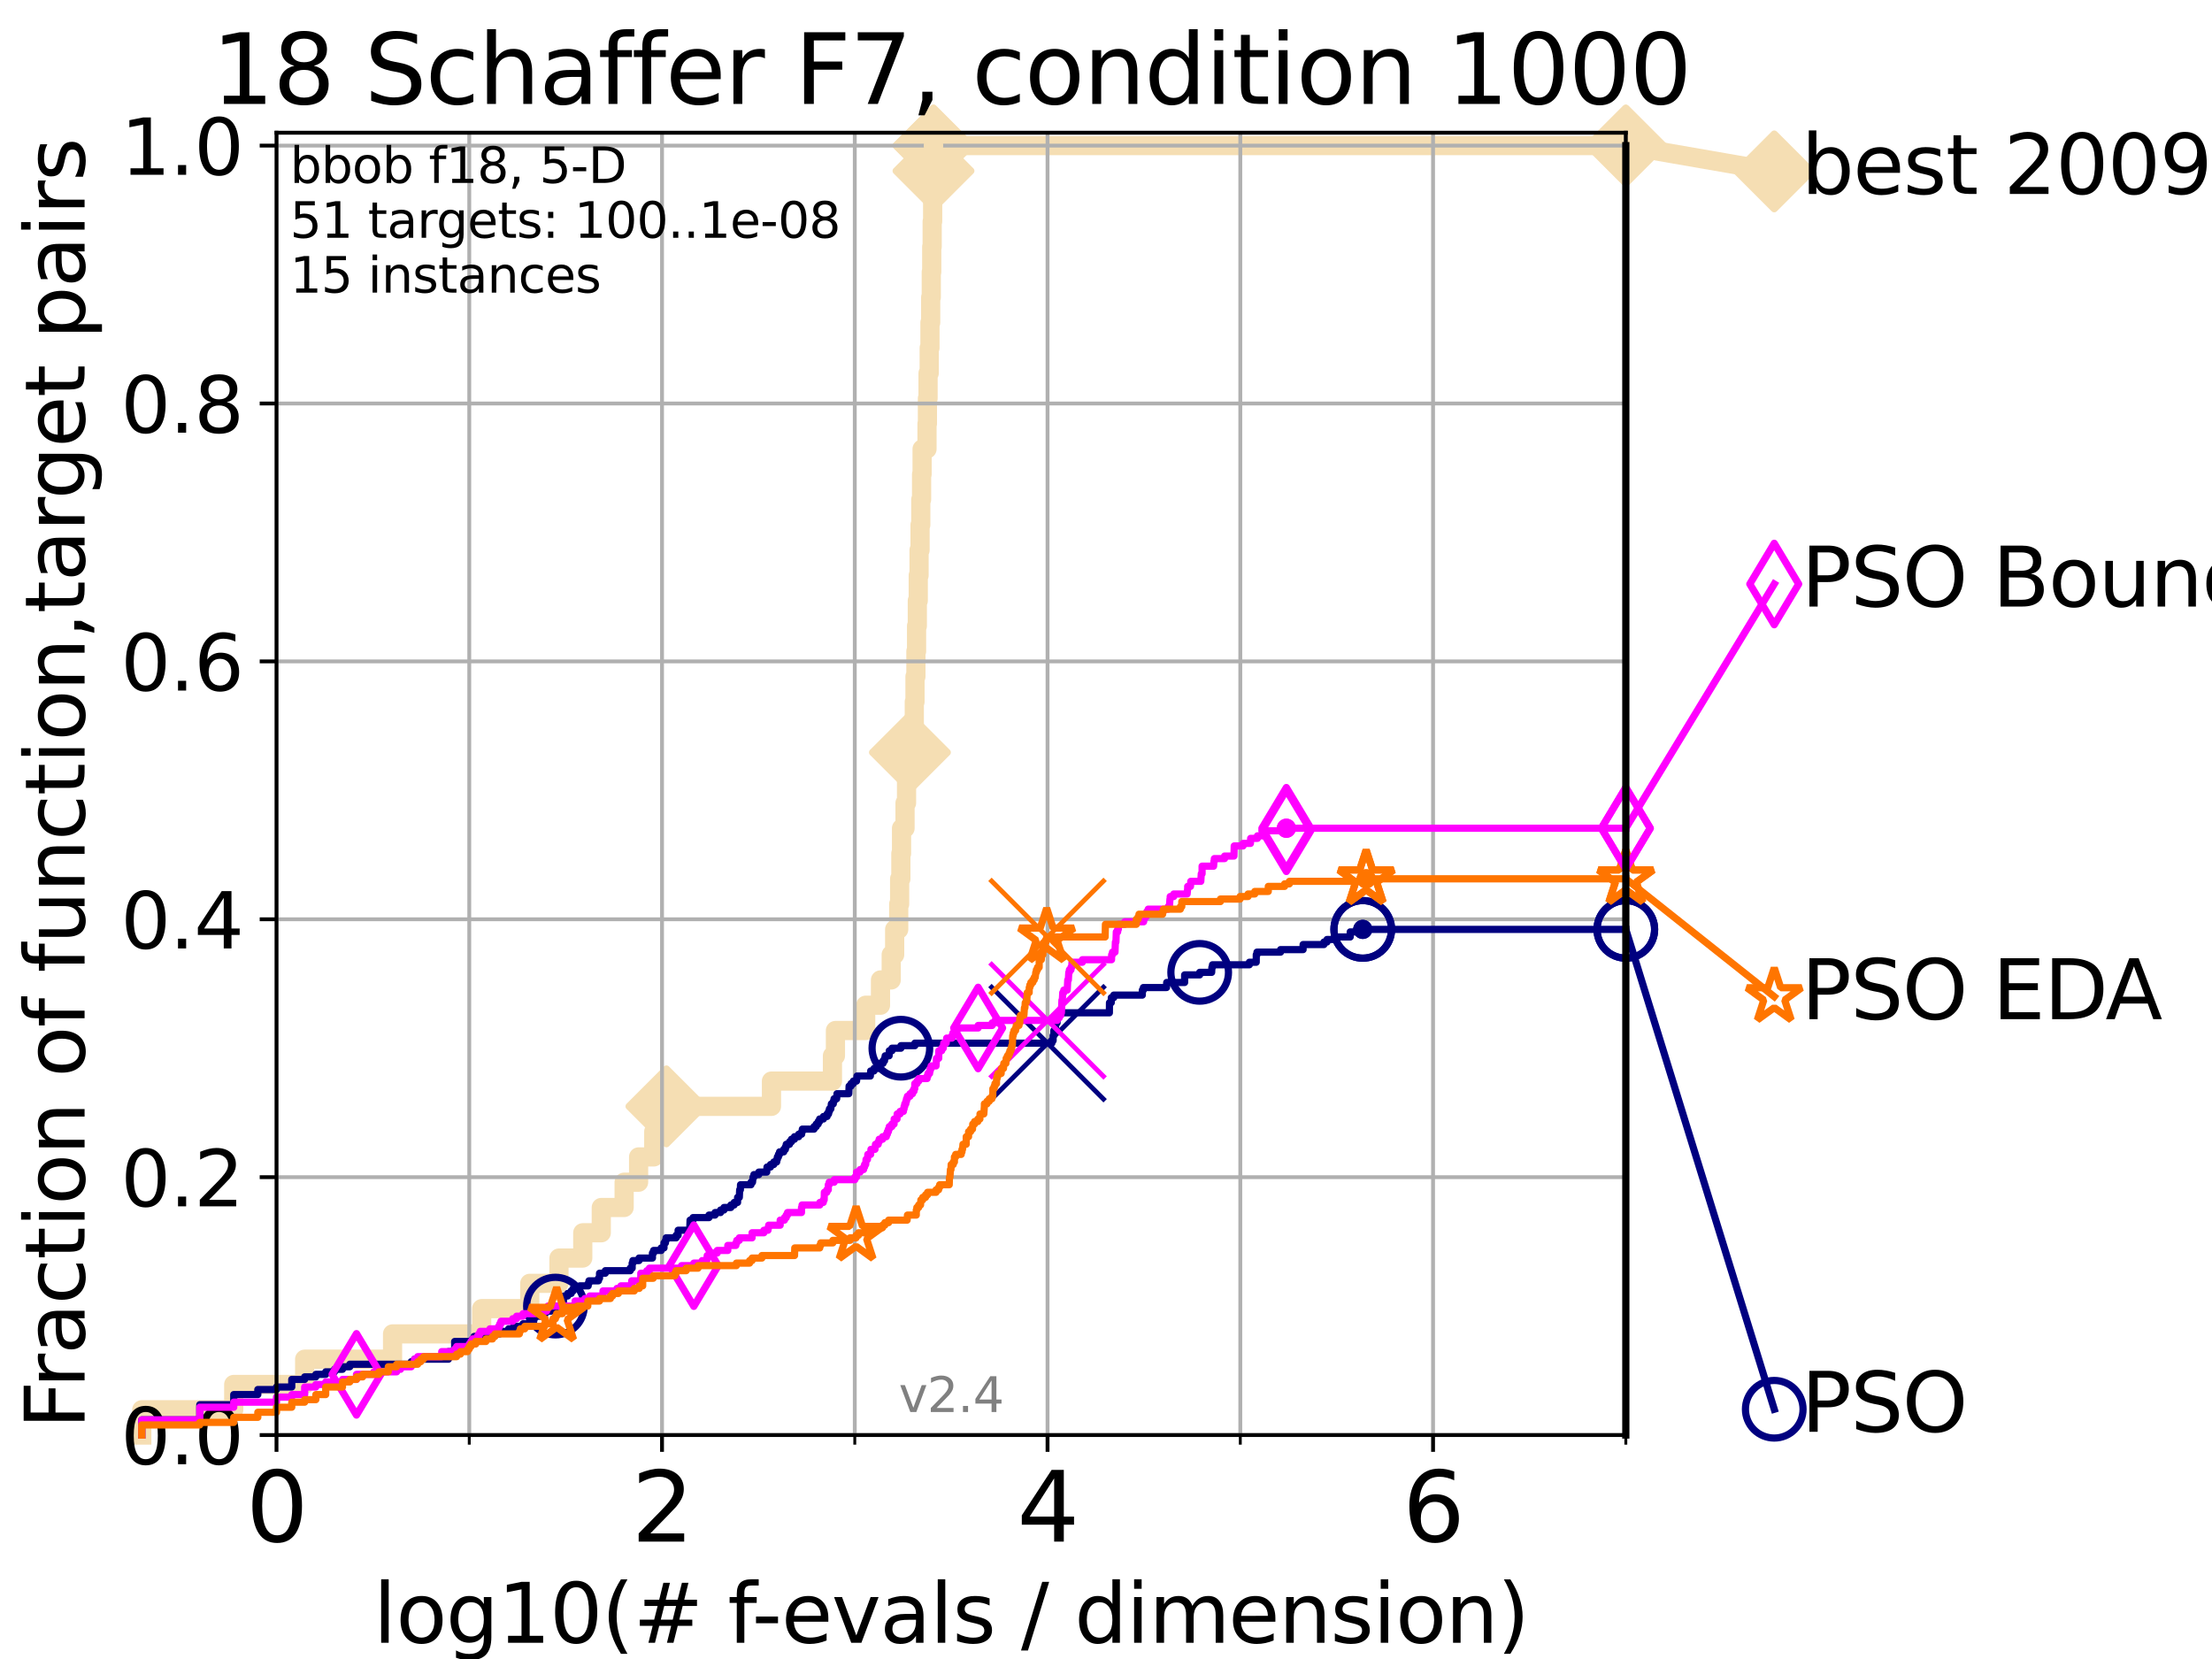 <?xml version="1.0" encoding="utf-8" standalone="no"?>
<!DOCTYPE svg PUBLIC "-//W3C//DTD SVG 1.1//EN"
  "http://www.w3.org/Graphics/SVG/1.1/DTD/svg11.dtd">
<svg height="345.6pt" version="1.1" viewBox="0 0 460.8 345.6" width="460.8pt" xmlns="http://www.w3.org/2000/svg" xmlns:xlink="http://www.w3.org/1999/xlink">
 <defs>
  <style type="text/css">*{stroke-linecap:butt;stroke-linejoin:round;}</style>
 </defs>
 <g id="figure_1">
  <g id="patch_1">
   <path d="M 0 345.6 
L 460.8 345.6 
L 460.8 0 
L 0 0 
z
" style="fill:#ffffff;"/>
  </g>
  <g id="axes_1">
   <g id="patch_2">
    <path d="M 57.6 298.944 
L 338.688 298.944 
L 338.688 27.648 
L 57.6 27.648 
z
" style="fill:#ffffff;"/>
   </g>
   <g id="line2d_1">
    <path d="M 29.533 298.944 
L 29.533 293.677 
L 48.692 293.677 
L 48.692 288.41 
L 63.468 288.41 
L 63.468 283.143 
L 81.776 283.143 
L 81.776 277.877 
L 100.344 277.877 
L 100.344 272.61 
L 110.359 272.61 
L 110.359 267.343 
L 116.443 267.343 
L 116.443 262.076 
L 121.4 262.076 
L 121.4 256.809 
L 125.256 256.809 
L 125.256 251.542 
L 130.019 251.542 
L 130.019 246.275 
L 133.033 246.275 
L 133.033 241.009 
L 136.189 241.009 
L 136.189 235.742 
L 138.828 235.742 
L 138.828 230.475 
L 160.708 230.475 
L 160.708 225.208 
L 173.413 225.208 
L 173.413 219.941 
L 174.035 219.941 
L 174.035 214.674 
L 180.339 214.674 
L 180.339 209.407 
L 183.423 209.407 
L 183.423 204.141 
L 185.655 204.141 
L 185.655 198.874 
L 186.374 198.874 
L 186.374 193.607 
L 187.219 193.607 
L 187.219 188.34 
L 187.412 188.34 
L 187.412 183.073 
L 187.665 183.073 
L 187.665 177.806 
L 187.806 177.806 
L 187.806 172.539 
L 188.536 172.539 
L 188.536 167.272 
L 188.851 167.272 
L 188.851 162.006 
L 189.555 162.006 
L 189.555 156.739 
L 189.702 156.739 
L 189.702 151.472 
L 190.464 151.472 
L 190.464 146.205 
L 190.61 146.205 
L 190.61 140.938 
L 190.801 140.938 
L 190.801 135.671 
L 190.937 135.671 
L 190.937 130.404 
L 191.095 130.404 
L 191.095 125.138 
L 191.288 125.138 
L 191.288 119.871 
L 191.456 119.871 
L 191.456 114.604 
L 191.665 114.604 
L 191.665 109.337 
L 191.815 109.337 
L 191.815 104.07 
L 191.981 104.07 
L 191.981 98.803 
L 192.089 98.803 
L 192.089 93.536 
L 193.113 93.536 
L 193.113 88.27 
L 193.197 88.27 
L 193.197 83.003 
L 193.332 83.003 
L 193.332 77.736 
L 193.572 77.736 
L 193.572 72.469 
L 193.726 72.469 
L 193.726 67.202 
L 193.879 67.202 
L 193.879 61.935 
L 194.002 61.935 
L 194.002 56.668 
L 194.097 56.668 
L 194.097 51.402 
L 194.187 51.402 
L 194.187 46.135 
L 194.288 46.135 
L 194.288 40.868 
L 194.373 40.868 
L 194.373 35.601 
L 194.463 35.601 
L 194.463 30.334 
L 338.688 30.334 
" style="fill:none;stroke:#f5deb3;stroke-linecap:square;stroke-width:4;"/>
   </g>
   <g id="line2d_2">
    <defs>
     <path d="M 0 7.778 
L 7.778 0 
L 0 -7.778 
L -7.778 0 
z
" id="m05c9529c78" style="stroke:#f5deb3;stroke-linejoin:miter;stroke-width:1.5;"/>
    </defs>
    <g>
     <use style="fill:#f5deb3;stroke:#f5deb3;stroke-linejoin:miter;stroke-width:1.5;" x="138.828" xlink:href="#m05c9529c78" y="230.475"/>
     <use style="fill:#f5deb3;stroke:#f5deb3;stroke-linejoin:miter;stroke-width:1.5;" x="189.555" xlink:href="#m05c9529c78" y="156.739"/>
     <use style="fill:#f5deb3;stroke:#f5deb3;stroke-linejoin:miter;stroke-width:1.5;" x="194.463" xlink:href="#m05c9529c78" y="35.601"/>
     <use style="fill:#f5deb3;stroke:#f5deb3;stroke-linejoin:miter;stroke-width:1.5;" x="194.463" xlink:href="#m05c9529c78" y="30.334"/>
     <use style="fill:#f5deb3;stroke:#f5deb3;stroke-linejoin:miter;stroke-width:1.5;" x="194.463" xlink:href="#m05c9529c78" y="30.334"/>
     <use style="fill:#f5deb3;stroke:#f5deb3;stroke-linejoin:miter;stroke-width:1.5;" x="338.688" xlink:href="#m05c9529c78" y="30.334"/>
    </g>
   </g>
   <g id="line2d_3">
    <path style="fill:none;stroke:#f5deb3;stroke-linecap:square;stroke-width:4;"/>
    <g/>
   </g>
   <g id="line2d_4">
    <path d="M 338.688 30.334 
L 369.608 35.706 
" style="fill:none;stroke:#f5deb3;stroke-linecap:square;stroke-width:4;"/>
    <g>
     <use style="fill:#f5deb3;stroke:#f5deb3;stroke-linejoin:miter;stroke-width:1.5;" x="338.688" xlink:href="#m05c9529c78" y="30.334"/>
     <use style="fill:#f5deb3;stroke:#f5deb3;stroke-linejoin:miter;stroke-width:1.5;" x="369.608" xlink:href="#m05c9529c78" y="35.706"/>
    </g>
   </g>
   <g id="matplotlib.axis_1">
    <g id="xtick_1">
     <g id="line2d_5">
      <path clip-path="url(#p8a58e6c9e9)" d="M 57.6 298.944 
L 57.6 27.648 
" style="fill:none;stroke:#b0b0b0;stroke-linecap:square;stroke-width:0.8;"/>
     </g>
     <g id="line2d_6">
      <defs>
       <path d="M 0 0 
L 0 3.5 
" id="m475a81a379" style="stroke:#000000;stroke-width:0.8;"/>
      </defs>
      <g>
       <use style="stroke:#000000;stroke-width:0.8;" x="57.6" xlink:href="#m475a81a379" y="298.944"/>
      </g>
     </g>
     <g id="text_1">
      <!-- 0 -->
      <g transform="translate(51.237 321.141)scale(0.2 -0.2)">
       <defs>
        <path d="M 2034 4250 
Q 1547 4250 1301 3770 
Q 1056 3291 1056 2328 
Q 1056 1369 1301 889 
Q 1547 409 2034 409 
Q 2525 409 2770 889 
Q 3016 1369 3016 2328 
Q 3016 3291 2770 3770 
Q 2525 4250 2034 4250 
z
M 2034 4750 
Q 2819 4750 3233 4129 
Q 3647 3509 3647 2328 
Q 3647 1150 3233 529 
Q 2819 -91 2034 -91 
Q 1250 -91 836 529 
Q 422 1150 422 2328 
Q 422 3509 836 4129 
Q 1250 4750 2034 4750 
z
" id="DejaVuSans-30" transform="scale(0.016)"/>
       </defs>
       <use xlink:href="#DejaVuSans-30"/>
      </g>
     </g>
    </g>
    <g id="xtick_2">
     <g id="line2d_7">
      <path clip-path="url(#p8a58e6c9e9)" d="M 137.911 298.944 
L 137.911 27.648 
" style="fill:none;stroke:#b0b0b0;stroke-linecap:square;stroke-width:0.8;"/>
     </g>
     <g id="line2d_8">
      <g>
       <use style="stroke:#000000;stroke-width:0.8;" x="137.911" xlink:href="#m475a81a379" y="298.944"/>
      </g>
     </g>
     <g id="text_2">
      <!-- 2 -->
      <g transform="translate(131.548 321.141)scale(0.2 -0.2)">
       <defs>
        <path d="M 1228 531 
L 3431 531 
L 3431 0 
L 469 0 
L 469 531 
Q 828 903 1448 1529 
Q 2069 2156 2228 2338 
Q 2531 2678 2651 2914 
Q 2772 3150 2772 3378 
Q 2772 3750 2511 3984 
Q 2250 4219 1831 4219 
Q 1534 4219 1204 4116 
Q 875 4013 500 3803 
L 500 4441 
Q 881 4594 1212 4672 
Q 1544 4750 1819 4750 
Q 2544 4750 2975 4387 
Q 3406 4025 3406 3419 
Q 3406 3131 3298 2873 
Q 3191 2616 2906 2266 
Q 2828 2175 2409 1742 
Q 1991 1309 1228 531 
z
" id="DejaVuSans-32" transform="scale(0.016)"/>
       </defs>
       <use xlink:href="#DejaVuSans-32"/>
      </g>
     </g>
    </g>
    <g id="xtick_3">
     <g id="line2d_9">
      <path clip-path="url(#p8a58e6c9e9)" d="M 218.222 298.944 
L 218.222 27.648 
" style="fill:none;stroke:#b0b0b0;stroke-linecap:square;stroke-width:0.8;"/>
     </g>
     <g id="line2d_10">
      <g>
       <use style="stroke:#000000;stroke-width:0.8;" x="218.222" xlink:href="#m475a81a379" y="298.944"/>
      </g>
     </g>
     <g id="text_3">
      <!-- 4 -->
      <g transform="translate(211.859 321.141)scale(0.2 -0.2)">
       <defs>
        <path d="M 2419 4116 
L 825 1625 
L 2419 1625 
L 2419 4116 
z
M 2253 4666 
L 3047 4666 
L 3047 1625 
L 3713 1625 
L 3713 1100 
L 3047 1100 
L 3047 0 
L 2419 0 
L 2419 1100 
L 313 1100 
L 313 1709 
L 2253 4666 
z
" id="DejaVuSans-34" transform="scale(0.016)"/>
       </defs>
       <use xlink:href="#DejaVuSans-34"/>
      </g>
     </g>
    </g>
    <g id="xtick_4">
     <g id="line2d_11">
      <path clip-path="url(#p8a58e6c9e9)" d="M 298.533 298.944 
L 298.533 27.648 
" style="fill:none;stroke:#b0b0b0;stroke-linecap:square;stroke-width:0.8;"/>
     </g>
     <g id="line2d_12">
      <g>
       <use style="stroke:#000000;stroke-width:0.8;" x="298.533" xlink:href="#m475a81a379" y="298.944"/>
      </g>
     </g>
     <g id="text_4">
      <!-- 6 -->
      <g transform="translate(292.17 321.141)scale(0.2 -0.2)">
       <defs>
        <path d="M 2113 2584 
Q 1688 2584 1439 2293 
Q 1191 2003 1191 1497 
Q 1191 994 1439 701 
Q 1688 409 2113 409 
Q 2538 409 2786 701 
Q 3034 994 3034 1497 
Q 3034 2003 2786 2293 
Q 2538 2584 2113 2584 
z
M 3366 4563 
L 3366 3988 
Q 3128 4100 2886 4159 
Q 2644 4219 2406 4219 
Q 1781 4219 1451 3797 
Q 1122 3375 1075 2522 
Q 1259 2794 1537 2939 
Q 1816 3084 2150 3084 
Q 2853 3084 3261 2657 
Q 3669 2231 3669 1497 
Q 3669 778 3244 343 
Q 2819 -91 2113 -91 
Q 1303 -91 875 529 
Q 447 1150 447 2328 
Q 447 3434 972 4092 
Q 1497 4750 2381 4750 
Q 2619 4750 2861 4703 
Q 3103 4656 3366 4563 
z
" id="DejaVuSans-36" transform="scale(0.016)"/>
       </defs>
       <use xlink:href="#DejaVuSans-36"/>
      </g>
     </g>
    </g>
    <g id="xtick_5">
     <g id="line2d_13">
      <path clip-path="url(#p8a58e6c9e9)" d="M 97.755 298.944 
L 97.755 27.648 
" style="fill:none;stroke:#b0b0b0;stroke-linecap:square;stroke-width:0.8;"/>
     </g>
     <g id="line2d_14">
      <defs>
       <path d="M 0 0 
L 0 2 
" id="mf68c1c6d28" style="stroke:#000000;stroke-width:0.6;"/>
      </defs>
      <g>
       <use style="stroke:#000000;stroke-width:0.6;" x="97.755" xlink:href="#mf68c1c6d28" y="298.944"/>
      </g>
     </g>
    </g>
    <g id="xtick_6">
     <g id="line2d_15">
      <path clip-path="url(#p8a58e6c9e9)" d="M 178.066 298.944 
L 178.066 27.648 
" style="fill:none;stroke:#b0b0b0;stroke-linecap:square;stroke-width:0.8;"/>
     </g>
     <g id="line2d_16">
      <g>
       <use style="stroke:#000000;stroke-width:0.6;" x="178.066" xlink:href="#mf68c1c6d28" y="298.944"/>
      </g>
     </g>
    </g>
    <g id="xtick_7">
     <g id="line2d_17">
      <path clip-path="url(#p8a58e6c9e9)" d="M 258.377 298.944 
L 258.377 27.648 
" style="fill:none;stroke:#b0b0b0;stroke-linecap:square;stroke-width:0.8;"/>
     </g>
     <g id="line2d_18">
      <g>
       <use style="stroke:#000000;stroke-width:0.6;" x="258.377" xlink:href="#mf68c1c6d28" y="298.944"/>
      </g>
     </g>
    </g>
    <g id="xtick_8">
     <g id="line2d_19">
      <path clip-path="url(#p8a58e6c9e9)" d="M 338.688 298.944 
L 338.688 27.648 
" style="fill:none;stroke:#b0b0b0;stroke-linecap:square;stroke-width:0.8;"/>
     </g>
     <g id="line2d_20">
      <g>
       <use style="stroke:#000000;stroke-width:0.6;" x="338.688" xlink:href="#mf68c1c6d28" y="298.944"/>
      </g>
     </g>
    </g>
    <g id="text_5">
     <!-- log10(# f-evals / dimension) -->
     <g transform="translate(77.764 342.218)scale(0.17 -0.17)">
      <defs>
       <path d="M 603 4863 
L 1178 4863 
L 1178 0 
L 603 0 
L 603 4863 
z
" id="DejaVuSans-6c" transform="scale(0.016)"/>
       <path d="M 1959 3097 
Q 1497 3097 1228 2736 
Q 959 2375 959 1747 
Q 959 1119 1226 758 
Q 1494 397 1959 397 
Q 2419 397 2687 759 
Q 2956 1122 2956 1747 
Q 2956 2369 2687 2733 
Q 2419 3097 1959 3097 
z
M 1959 3584 
Q 2709 3584 3137 3096 
Q 3566 2609 3566 1747 
Q 3566 888 3137 398 
Q 2709 -91 1959 -91 
Q 1206 -91 779 398 
Q 353 888 353 1747 
Q 353 2609 779 3096 
Q 1206 3584 1959 3584 
z
" id="DejaVuSans-6f" transform="scale(0.016)"/>
       <path d="M 2906 1791 
Q 2906 2416 2648 2759 
Q 2391 3103 1925 3103 
Q 1463 3103 1205 2759 
Q 947 2416 947 1791 
Q 947 1169 1205 825 
Q 1463 481 1925 481 
Q 2391 481 2648 825 
Q 2906 1169 2906 1791 
z
M 3481 434 
Q 3481 -459 3084 -895 
Q 2688 -1331 1869 -1331 
Q 1566 -1331 1297 -1286 
Q 1028 -1241 775 -1147 
L 775 -588 
Q 1028 -725 1275 -790 
Q 1522 -856 1778 -856 
Q 2344 -856 2625 -561 
Q 2906 -266 2906 331 
L 2906 616 
Q 2728 306 2450 153 
Q 2172 0 1784 0 
Q 1141 0 747 490 
Q 353 981 353 1791 
Q 353 2603 747 3093 
Q 1141 3584 1784 3584 
Q 2172 3584 2450 3431 
Q 2728 3278 2906 2969 
L 2906 3500 
L 3481 3500 
L 3481 434 
z
" id="DejaVuSans-67" transform="scale(0.016)"/>
       <path d="M 794 531 
L 1825 531 
L 1825 4091 
L 703 3866 
L 703 4441 
L 1819 4666 
L 2450 4666 
L 2450 531 
L 3481 531 
L 3481 0 
L 794 0 
L 794 531 
z
" id="DejaVuSans-31" transform="scale(0.016)"/>
       <path d="M 1984 4856 
Q 1566 4138 1362 3434 
Q 1159 2731 1159 2009 
Q 1159 1288 1364 580 
Q 1569 -128 1984 -844 
L 1484 -844 
Q 1016 -109 783 600 
Q 550 1309 550 2009 
Q 550 2706 781 3412 
Q 1013 4119 1484 4856 
L 1984 4856 
z
" id="DejaVuSans-28" transform="scale(0.016)"/>
       <path d="M 3272 2816 
L 2363 2816 
L 2100 1772 
L 3016 1772 
L 3272 2816 
z
M 2803 4594 
L 2478 3297 
L 3391 3297 
L 3719 4594 
L 4219 4594 
L 3897 3297 
L 4872 3297 
L 4872 2816 
L 3775 2816 
L 3519 1772 
L 4513 1772 
L 4513 1294 
L 3397 1294 
L 3072 0 
L 2572 0 
L 2894 1294 
L 1978 1294 
L 1656 0 
L 1153 0 
L 1478 1294 
L 494 1294 
L 494 1772 
L 1594 1772 
L 1856 2816 
L 850 2816 
L 850 3297 
L 1978 3297 
L 2297 4594 
L 2803 4594 
z
" id="DejaVuSans-23" transform="scale(0.016)"/>
       <path id="DejaVuSans-20" transform="scale(0.016)"/>
       <path d="M 2375 4863 
L 2375 4384 
L 1825 4384 
Q 1516 4384 1395 4259 
Q 1275 4134 1275 3809 
L 1275 3500 
L 2222 3500 
L 2222 3053 
L 1275 3053 
L 1275 0 
L 697 0 
L 697 3053 
L 147 3053 
L 147 3500 
L 697 3500 
L 697 3744 
Q 697 4328 969 4595 
Q 1241 4863 1831 4863 
L 2375 4863 
z
" id="DejaVuSans-66" transform="scale(0.016)"/>
       <path d="M 313 2009 
L 1997 2009 
L 1997 1497 
L 313 1497 
L 313 2009 
z
" id="DejaVuSans-2d" transform="scale(0.016)"/>
       <path d="M 3597 1894 
L 3597 1613 
L 953 1613 
Q 991 1019 1311 708 
Q 1631 397 2203 397 
Q 2534 397 2845 478 
Q 3156 559 3463 722 
L 3463 178 
Q 3153 47 2828 -22 
Q 2503 -91 2169 -91 
Q 1331 -91 842 396 
Q 353 884 353 1716 
Q 353 2575 817 3079 
Q 1281 3584 2069 3584 
Q 2775 3584 3186 3129 
Q 3597 2675 3597 1894 
z
M 3022 2063 
Q 3016 2534 2758 2815 
Q 2500 3097 2075 3097 
Q 1594 3097 1305 2825 
Q 1016 2553 972 2059 
L 3022 2063 
z
" id="DejaVuSans-65" transform="scale(0.016)"/>
       <path d="M 191 3500 
L 800 3500 
L 1894 563 
L 2988 3500 
L 3597 3500 
L 2284 0 
L 1503 0 
L 191 3500 
z
" id="DejaVuSans-76" transform="scale(0.016)"/>
       <path d="M 2194 1759 
Q 1497 1759 1228 1600 
Q 959 1441 959 1056 
Q 959 750 1161 570 
Q 1363 391 1709 391 
Q 2188 391 2477 730 
Q 2766 1069 2766 1631 
L 2766 1759 
L 2194 1759 
z
M 3341 1997 
L 3341 0 
L 2766 0 
L 2766 531 
Q 2569 213 2275 61 
Q 1981 -91 1556 -91 
Q 1019 -91 701 211 
Q 384 513 384 1019 
Q 384 1609 779 1909 
Q 1175 2209 1959 2209 
L 2766 2209 
L 2766 2266 
Q 2766 2663 2505 2880 
Q 2244 3097 1772 3097 
Q 1472 3097 1187 3025 
Q 903 2953 641 2809 
L 641 3341 
Q 956 3463 1253 3523 
Q 1550 3584 1831 3584 
Q 2591 3584 2966 3190 
Q 3341 2797 3341 1997 
z
" id="DejaVuSans-61" transform="scale(0.016)"/>
       <path d="M 2834 3397 
L 2834 2853 
Q 2591 2978 2328 3040 
Q 2066 3103 1784 3103 
Q 1356 3103 1142 2972 
Q 928 2841 928 2578 
Q 928 2378 1081 2264 
Q 1234 2150 1697 2047 
L 1894 2003 
Q 2506 1872 2764 1633 
Q 3022 1394 3022 966 
Q 3022 478 2636 193 
Q 2250 -91 1575 -91 
Q 1294 -91 989 -36 
Q 684 19 347 128 
L 347 722 
Q 666 556 975 473 
Q 1284 391 1588 391 
Q 1994 391 2212 530 
Q 2431 669 2431 922 
Q 2431 1156 2273 1281 
Q 2116 1406 1581 1522 
L 1381 1569 
Q 847 1681 609 1914 
Q 372 2147 372 2553 
Q 372 3047 722 3315 
Q 1072 3584 1716 3584 
Q 2034 3584 2315 3537 
Q 2597 3491 2834 3397 
z
" id="DejaVuSans-73" transform="scale(0.016)"/>
       <path d="M 1625 4666 
L 2156 4666 
L 531 -594 
L 0 -594 
L 1625 4666 
z
" id="DejaVuSans-2f" transform="scale(0.016)"/>
       <path d="M 2906 2969 
L 2906 4863 
L 3481 4863 
L 3481 0 
L 2906 0 
L 2906 525 
Q 2725 213 2448 61 
Q 2172 -91 1784 -91 
Q 1150 -91 751 415 
Q 353 922 353 1747 
Q 353 2572 751 3078 
Q 1150 3584 1784 3584 
Q 2172 3584 2448 3432 
Q 2725 3281 2906 2969 
z
M 947 1747 
Q 947 1113 1208 752 
Q 1469 391 1925 391 
Q 2381 391 2643 752 
Q 2906 1113 2906 1747 
Q 2906 2381 2643 2742 
Q 2381 3103 1925 3103 
Q 1469 3103 1208 2742 
Q 947 2381 947 1747 
z
" id="DejaVuSans-64" transform="scale(0.016)"/>
       <path d="M 603 3500 
L 1178 3500 
L 1178 0 
L 603 0 
L 603 3500 
z
M 603 4863 
L 1178 4863 
L 1178 4134 
L 603 4134 
L 603 4863 
z
" id="DejaVuSans-69" transform="scale(0.016)"/>
       <path d="M 3328 2828 
Q 3544 3216 3844 3400 
Q 4144 3584 4550 3584 
Q 5097 3584 5394 3201 
Q 5691 2819 5691 2113 
L 5691 0 
L 5113 0 
L 5113 2094 
Q 5113 2597 4934 2840 
Q 4756 3084 4391 3084 
Q 3944 3084 3684 2787 
Q 3425 2491 3425 1978 
L 3425 0 
L 2847 0 
L 2847 2094 
Q 2847 2600 2669 2842 
Q 2491 3084 2119 3084 
Q 1678 3084 1418 2786 
Q 1159 2488 1159 1978 
L 1159 0 
L 581 0 
L 581 3500 
L 1159 3500 
L 1159 2956 
Q 1356 3278 1631 3431 
Q 1906 3584 2284 3584 
Q 2666 3584 2933 3390 
Q 3200 3197 3328 2828 
z
" id="DejaVuSans-6d" transform="scale(0.016)"/>
       <path d="M 3513 2113 
L 3513 0 
L 2938 0 
L 2938 2094 
Q 2938 2591 2744 2837 
Q 2550 3084 2163 3084 
Q 1697 3084 1428 2787 
Q 1159 2491 1159 1978 
L 1159 0 
L 581 0 
L 581 3500 
L 1159 3500 
L 1159 2956 
Q 1366 3272 1645 3428 
Q 1925 3584 2291 3584 
Q 2894 3584 3203 3211 
Q 3513 2838 3513 2113 
z
" id="DejaVuSans-6e" transform="scale(0.016)"/>
       <path d="M 513 4856 
L 1013 4856 
Q 1481 4119 1714 3412 
Q 1947 2706 1947 2009 
Q 1947 1309 1714 600 
Q 1481 -109 1013 -844 
L 513 -844 
Q 928 -128 1133 580 
Q 1338 1288 1338 2009 
Q 1338 2731 1133 3434 
Q 928 4138 513 4856 
z
" id="DejaVuSans-29" transform="scale(0.016)"/>
      </defs>
      <use xlink:href="#DejaVuSans-6c"/>
      <use x="27.783" xlink:href="#DejaVuSans-6f"/>
      <use x="88.965" xlink:href="#DejaVuSans-67"/>
      <use x="152.441" xlink:href="#DejaVuSans-31"/>
      <use x="216.064" xlink:href="#DejaVuSans-30"/>
      <use x="279.688" xlink:href="#DejaVuSans-28"/>
      <use x="318.701" xlink:href="#DejaVuSans-23"/>
      <use x="402.49" xlink:href="#DejaVuSans-20"/>
      <use x="434.277" xlink:href="#DejaVuSans-66"/>
      <use x="463.982" xlink:href="#DejaVuSans-2d"/>
      <use x="500.066" xlink:href="#DejaVuSans-65"/>
      <use x="561.59" xlink:href="#DejaVuSans-76"/>
      <use x="620.77" xlink:href="#DejaVuSans-61"/>
      <use x="682.049" xlink:href="#DejaVuSans-6c"/>
      <use x="709.832" xlink:href="#DejaVuSans-73"/>
      <use x="761.932" xlink:href="#DejaVuSans-20"/>
      <use x="793.719" xlink:href="#DejaVuSans-2f"/>
      <use x="827.41" xlink:href="#DejaVuSans-20"/>
      <use x="859.197" xlink:href="#DejaVuSans-64"/>
      <use x="922.674" xlink:href="#DejaVuSans-69"/>
      <use x="950.457" xlink:href="#DejaVuSans-6d"/>
      <use x="1047.869" xlink:href="#DejaVuSans-65"/>
      <use x="1109.393" xlink:href="#DejaVuSans-6e"/>
      <use x="1172.771" xlink:href="#DejaVuSans-73"/>
      <use x="1224.871" xlink:href="#DejaVuSans-69"/>
      <use x="1252.654" xlink:href="#DejaVuSans-6f"/>
      <use x="1313.836" xlink:href="#DejaVuSans-6e"/>
      <use x="1377.215" xlink:href="#DejaVuSans-29"/>
     </g>
    </g>
   </g>
   <g id="matplotlib.axis_2">
    <g id="ytick_1">
     <g id="line2d_21">
      <path clip-path="url(#p8a58e6c9e9)" d="M 57.6 298.944 
L 338.688 298.944 
" style="fill:none;stroke:#b0b0b0;stroke-linecap:square;stroke-width:0.8;"/>
     </g>
     <g id="line2d_22">
      <defs>
       <path d="M 0 0 
L -3.5 0 
" id="m820420dd5c" style="stroke:#000000;stroke-width:0.8;"/>
      </defs>
      <g>
       <use style="stroke:#000000;stroke-width:0.8;" x="57.6" xlink:href="#m820420dd5c" y="298.944"/>
      </g>
     </g>
     <g id="text_6">
      <!-- 0.0 -->
      <g transform="translate(25.155 305.023)scale(0.16 -0.16)">
       <defs>
        <path d="M 684 794 
L 1344 794 
L 1344 0 
L 684 0 
L 684 794 
z
" id="DejaVuSans-2e" transform="scale(0.016)"/>
       </defs>
       <use xlink:href="#DejaVuSans-30"/>
       <use x="63.623" xlink:href="#DejaVuSans-2e"/>
       <use x="95.41" xlink:href="#DejaVuSans-30"/>
      </g>
     </g>
    </g>
    <g id="ytick_2">
     <g id="line2d_23">
      <path clip-path="url(#p8a58e6c9e9)" d="M 57.6 245.222 
L 338.688 245.222 
" style="fill:none;stroke:#b0b0b0;stroke-linecap:square;stroke-width:0.8;"/>
     </g>
     <g id="line2d_24">
      <g>
       <use style="stroke:#000000;stroke-width:0.8;" x="57.6" xlink:href="#m820420dd5c" y="245.222"/>
      </g>
     </g>
     <g id="text_7">
      <!-- 0.2 -->
      <g transform="translate(25.155 251.301)scale(0.16 -0.16)">
       <use xlink:href="#DejaVuSans-30"/>
       <use x="63.623" xlink:href="#DejaVuSans-2e"/>
       <use x="95.41" xlink:href="#DejaVuSans-32"/>
      </g>
     </g>
    </g>
    <g id="ytick_3">
     <g id="line2d_25">
      <path clip-path="url(#p8a58e6c9e9)" d="M 57.6 191.5 
L 338.688 191.5 
" style="fill:none;stroke:#b0b0b0;stroke-linecap:square;stroke-width:0.8;"/>
     </g>
     <g id="line2d_26">
      <g>
       <use style="stroke:#000000;stroke-width:0.8;" x="57.6" xlink:href="#m820420dd5c" y="191.5"/>
      </g>
     </g>
     <g id="text_8">
      <!-- 0.4 -->
      <g transform="translate(25.155 197.579)scale(0.16 -0.16)">
       <use xlink:href="#DejaVuSans-30"/>
       <use x="63.623" xlink:href="#DejaVuSans-2e"/>
       <use x="95.41" xlink:href="#DejaVuSans-34"/>
      </g>
     </g>
    </g>
    <g id="ytick_4">
     <g id="line2d_27">
      <path clip-path="url(#p8a58e6c9e9)" d="M 57.6 137.778 
L 338.688 137.778 
" style="fill:none;stroke:#b0b0b0;stroke-linecap:square;stroke-width:0.8;"/>
     </g>
     <g id="line2d_28">
      <g>
       <use style="stroke:#000000;stroke-width:0.8;" x="57.6" xlink:href="#m820420dd5c" y="137.778"/>
      </g>
     </g>
     <g id="text_9">
      <!-- 0.6 -->
      <g transform="translate(25.155 143.857)scale(0.16 -0.16)">
       <use xlink:href="#DejaVuSans-30"/>
       <use x="63.623" xlink:href="#DejaVuSans-2e"/>
       <use x="95.41" xlink:href="#DejaVuSans-36"/>
      </g>
     </g>
    </g>
    <g id="ytick_5">
     <g id="line2d_29">
      <path clip-path="url(#p8a58e6c9e9)" d="M 57.6 84.056 
L 338.688 84.056 
" style="fill:none;stroke:#b0b0b0;stroke-linecap:square;stroke-width:0.8;"/>
     </g>
     <g id="line2d_30">
      <g>
       <use style="stroke:#000000;stroke-width:0.8;" x="57.6" xlink:href="#m820420dd5c" y="84.056"/>
      </g>
     </g>
     <g id="text_10">
      <!-- 0.8 -->
      <g transform="translate(25.155 90.135)scale(0.16 -0.16)">
       <defs>
        <path d="M 2034 2216 
Q 1584 2216 1326 1975 
Q 1069 1734 1069 1313 
Q 1069 891 1326 650 
Q 1584 409 2034 409 
Q 2484 409 2743 651 
Q 3003 894 3003 1313 
Q 3003 1734 2745 1975 
Q 2488 2216 2034 2216 
z
M 1403 2484 
Q 997 2584 770 2862 
Q 544 3141 544 3541 
Q 544 4100 942 4425 
Q 1341 4750 2034 4750 
Q 2731 4750 3128 4425 
Q 3525 4100 3525 3541 
Q 3525 3141 3298 2862 
Q 3072 2584 2669 2484 
Q 3125 2378 3379 2068 
Q 3634 1759 3634 1313 
Q 3634 634 3220 271 
Q 2806 -91 2034 -91 
Q 1263 -91 848 271 
Q 434 634 434 1313 
Q 434 1759 690 2068 
Q 947 2378 1403 2484 
z
M 1172 3481 
Q 1172 3119 1398 2916 
Q 1625 2713 2034 2713 
Q 2441 2713 2670 2916 
Q 2900 3119 2900 3481 
Q 2900 3844 2670 4047 
Q 2441 4250 2034 4250 
Q 1625 4250 1398 4047 
Q 1172 3844 1172 3481 
z
" id="DejaVuSans-38" transform="scale(0.016)"/>
       </defs>
       <use xlink:href="#DejaVuSans-30"/>
       <use x="63.623" xlink:href="#DejaVuSans-2e"/>
       <use x="95.41" xlink:href="#DejaVuSans-38"/>
      </g>
     </g>
    </g>
    <g id="ytick_6">
     <g id="line2d_31">
      <path clip-path="url(#p8a58e6c9e9)" d="M 57.6 30.334 
L 338.688 30.334 
" style="fill:none;stroke:#b0b0b0;stroke-linecap:square;stroke-width:0.8;"/>
     </g>
     <g id="line2d_32">
      <g>
       <use style="stroke:#000000;stroke-width:0.8;" x="57.6" xlink:href="#m820420dd5c" y="30.334"/>
      </g>
     </g>
     <g id="text_11">
      <!-- 1.0 -->
      <g transform="translate(25.155 36.413)scale(0.16 -0.16)">
       <use xlink:href="#DejaVuSans-31"/>
       <use x="63.623" xlink:href="#DejaVuSans-2e"/>
       <use x="95.41" xlink:href="#DejaVuSans-30"/>
      </g>
     </g>
    </g>
    <g id="text_12">
     <!-- Fraction of function,target pairs -->
     <g transform="translate(17.62 297.681)rotate(-90)scale(0.17 -0.17)">
      <defs>
       <path d="M 628 4666 
L 3309 4666 
L 3309 4134 
L 1259 4134 
L 1259 2759 
L 3109 2759 
L 3109 2228 
L 1259 2228 
L 1259 0 
L 628 0 
L 628 4666 
z
" id="DejaVuSans-46" transform="scale(0.016)"/>
       <path d="M 2631 2963 
Q 2534 3019 2420 3045 
Q 2306 3072 2169 3072 
Q 1681 3072 1420 2755 
Q 1159 2438 1159 1844 
L 1159 0 
L 581 0 
L 581 3500 
L 1159 3500 
L 1159 2956 
Q 1341 3275 1631 3429 
Q 1922 3584 2338 3584 
Q 2397 3584 2469 3576 
Q 2541 3569 2628 3553 
L 2631 2963 
z
" id="DejaVuSans-72" transform="scale(0.016)"/>
       <path d="M 3122 3366 
L 3122 2828 
Q 2878 2963 2633 3030 
Q 2388 3097 2138 3097 
Q 1578 3097 1268 2742 
Q 959 2388 959 1747 
Q 959 1106 1268 751 
Q 1578 397 2138 397 
Q 2388 397 2633 464 
Q 2878 531 3122 666 
L 3122 134 
Q 2881 22 2623 -34 
Q 2366 -91 2075 -91 
Q 1284 -91 818 406 
Q 353 903 353 1747 
Q 353 2603 823 3093 
Q 1294 3584 2113 3584 
Q 2378 3584 2631 3529 
Q 2884 3475 3122 3366 
z
" id="DejaVuSans-63" transform="scale(0.016)"/>
       <path d="M 1172 4494 
L 1172 3500 
L 2356 3500 
L 2356 3053 
L 1172 3053 
L 1172 1153 
Q 1172 725 1289 603 
Q 1406 481 1766 481 
L 2356 481 
L 2356 0 
L 1766 0 
Q 1100 0 847 248 
Q 594 497 594 1153 
L 594 3053 
L 172 3053 
L 172 3500 
L 594 3500 
L 594 4494 
L 1172 4494 
z
" id="DejaVuSans-74" transform="scale(0.016)"/>
       <path d="M 544 1381 
L 544 3500 
L 1119 3500 
L 1119 1403 
Q 1119 906 1312 657 
Q 1506 409 1894 409 
Q 2359 409 2629 706 
Q 2900 1003 2900 1516 
L 2900 3500 
L 3475 3500 
L 3475 0 
L 2900 0 
L 2900 538 
Q 2691 219 2414 64 
Q 2138 -91 1772 -91 
Q 1169 -91 856 284 
Q 544 659 544 1381 
z
M 1991 3584 
L 1991 3584 
z
" id="DejaVuSans-75" transform="scale(0.016)"/>
       <path d="M 750 794 
L 1409 794 
L 1409 256 
L 897 -744 
L 494 -744 
L 750 256 
L 750 794 
z
" id="DejaVuSans-2c" transform="scale(0.016)"/>
       <path d="M 1159 525 
L 1159 -1331 
L 581 -1331 
L 581 3500 
L 1159 3500 
L 1159 2969 
Q 1341 3281 1617 3432 
Q 1894 3584 2278 3584 
Q 2916 3584 3314 3078 
Q 3713 2572 3713 1747 
Q 3713 922 3314 415 
Q 2916 -91 2278 -91 
Q 1894 -91 1617 61 
Q 1341 213 1159 525 
z
M 3116 1747 
Q 3116 2381 2855 2742 
Q 2594 3103 2138 3103 
Q 1681 3103 1420 2742 
Q 1159 2381 1159 1747 
Q 1159 1113 1420 752 
Q 1681 391 2138 391 
Q 2594 391 2855 752 
Q 3116 1113 3116 1747 
z
" id="DejaVuSans-70" transform="scale(0.016)"/>
      </defs>
      <use xlink:href="#DejaVuSans-46"/>
      <use x="50.27" xlink:href="#DejaVuSans-72"/>
      <use x="91.383" xlink:href="#DejaVuSans-61"/>
      <use x="152.662" xlink:href="#DejaVuSans-63"/>
      <use x="207.643" xlink:href="#DejaVuSans-74"/>
      <use x="246.852" xlink:href="#DejaVuSans-69"/>
      <use x="274.635" xlink:href="#DejaVuSans-6f"/>
      <use x="335.816" xlink:href="#DejaVuSans-6e"/>
      <use x="399.195" xlink:href="#DejaVuSans-20"/>
      <use x="430.982" xlink:href="#DejaVuSans-6f"/>
      <use x="492.164" xlink:href="#DejaVuSans-66"/>
      <use x="527.369" xlink:href="#DejaVuSans-20"/>
      <use x="559.156" xlink:href="#DejaVuSans-66"/>
      <use x="594.361" xlink:href="#DejaVuSans-75"/>
      <use x="657.74" xlink:href="#DejaVuSans-6e"/>
      <use x="721.119" xlink:href="#DejaVuSans-63"/>
      <use x="776.1" xlink:href="#DejaVuSans-74"/>
      <use x="815.309" xlink:href="#DejaVuSans-69"/>
      <use x="843.092" xlink:href="#DejaVuSans-6f"/>
      <use x="904.273" xlink:href="#DejaVuSans-6e"/>
      <use x="967.652" xlink:href="#DejaVuSans-2c"/>
      <use x="999.439" xlink:href="#DejaVuSans-74"/>
      <use x="1038.648" xlink:href="#DejaVuSans-61"/>
      <use x="1099.928" xlink:href="#DejaVuSans-72"/>
      <use x="1139.291" xlink:href="#DejaVuSans-67"/>
      <use x="1202.768" xlink:href="#DejaVuSans-65"/>
      <use x="1264.291" xlink:href="#DejaVuSans-74"/>
      <use x="1303.5" xlink:href="#DejaVuSans-20"/>
      <use x="1335.287" xlink:href="#DejaVuSans-70"/>
      <use x="1398.764" xlink:href="#DejaVuSans-61"/>
      <use x="1460.043" xlink:href="#DejaVuSans-69"/>
      <use x="1487.826" xlink:href="#DejaVuSans-72"/>
      <use x="1528.939" xlink:href="#DejaVuSans-73"/>
     </g>
    </g>
   </g>
   <g id="line2d_33">
    <defs>
     <path d="M 0 1.5 
C 0.398 1.5 0.779 1.342 1.061 1.061 
C 1.342 0.779 1.5 0.398 1.5 0 
C 1.5 -0.398 1.342 -0.779 1.061 -1.061 
C 0.779 -1.342 0.398 -1.5 0 -1.5 
C -0.398 -1.5 -0.779 -1.342 -1.061 -1.061 
C -1.342 -0.779 -1.5 -0.398 -1.5 0 
C -1.5 0.398 -1.342 0.779 -1.061 1.061 
C -0.779 1.342 -0.398 1.5 0 1.5 
z
" id="m7c65c3af12" style="stroke:#f5deb3;"/>
    </defs>
    <g>
     <use style="fill:#f5deb3;stroke:#f5deb3;" x="194.463" xlink:href="#m7c65c3af12" y="30.334"/>
     <use style="fill:#f5deb3;stroke:#f5deb3;" x="194.463" xlink:href="#m7c65c3af12" y="30.334"/>
    </g>
   </g>
   <g id="line2d_34">
    <defs>
     <path d="M 0 1.5 
C 0.398 1.5 0.779 1.342 1.061 1.061 
C 1.342 0.779 1.5 0.398 1.5 0 
C 1.5 -0.398 1.342 -0.779 1.061 -1.061 
C 0.779 -1.342 0.398 -1.5 0 -1.5 
C -0.398 -1.5 -0.779 -1.342 -1.061 -1.061 
C -1.342 -0.779 -1.5 -0.398 -1.5 0 
C -1.5 0.398 -1.342 0.779 -1.061 1.061 
C -0.779 1.342 -0.398 1.5 0 1.5 
z
" id="m7292bf84fb" style="stroke:#000080;"/>
    </defs>
    <g>
     <use style="fill:#000080;stroke:#000080;" x="283.885" xlink:href="#m7292bf84fb" y="193.607"/>
     <use style="fill:#000080;stroke:#000080;" x="283.885" xlink:href="#m7292bf84fb" y="193.607"/>
    </g>
   </g>
   <g id="line2d_35">
    <path d="M 29.533 298.944 
L 29.533 295.784 
L 41.621 295.784 
L 41.621 292.624 
L 48.692 292.624 
L 48.692 290.517 
L 53.709 290.517 
L 53.709 289.464 
L 57.6 289.464 
L 57.6 288.937 
L 60.78 288.937 
L 60.78 287.357 
L 63.468 287.357 
L 63.468 286.83 
L 65.797 286.83 
L 65.797 286.304 
L 67.851 286.304 
L 67.851 285.777 
L 69.688 285.777 
L 69.688 285.25 
L 71.35 285.25 
L 71.35 284.723 
L 72.868 284.723 
L 72.868 284.197 
L 85.667 284.197 
L 85.667 283.67 
L 86.351 283.67 
L 86.351 283.143 
L 93.422 283.143 
L 93.422 281.563 
L 94.715 281.563 
L 94.715 279.457 
L 98.439 279.457 
L 98.439 278.93 
L 98.772 278.93 
L 98.772 278.403 
L 100.04 278.403 
L 100.04 277.877 
L 104.115 277.877 
L 104.115 277.35 
L 105.952 277.35 
L 105.952 276.823 
L 107.009 276.823 
L 107.009 276.296 
L 108.949 276.296 
L 108.949 275.77 
L 110.694 275.77 
L 110.694 275.243 
L 111.186 275.243 
L 111.186 274.716 
L 111.346 274.716 
L 111.346 274.19 
L 113.023 274.19 
L 113.023 273.663 
L 113.595 273.663 
L 113.595 273.136 
L 114.817 273.136 
L 114.817 272.61 
L 115.711 272.61 
L 115.711 272.083 
L 117.373 272.083 
L 117.373 270.503 
L 117.486 270.503 
L 117.486 269.976 
L 118.257 269.976 
L 118.257 269.45 
L 118.994 269.45 
L 118.994 268.923 
L 119.402 268.923 
L 119.402 268.396 
L 120.759 268.396 
L 120.759 267.87 
L 122.531 267.87 
L 122.531 267.343 
L 122.699 267.343 
L 122.699 266.816 
L 124.669 266.816 
L 124.669 266.289 
L 124.892 266.289 
L 124.892 265.236 
L 126.1 265.236 
L 126.1 264.709 
L 131.287 264.709 
L 131.287 264.183 
L 131.691 264.183 
L 131.691 263.129 
L 131.84 263.129 
L 131.84 262.603 
L 133.125 262.603 
L 133.125 262.076 
L 135.918 262.076 
L 135.918 261.023 
L 136.151 261.023 
L 136.151 260.496 
L 137.736 260.496 
L 137.736 259.969 
L 138.324 259.969 
L 138.324 258.916 
L 138.628 258.916 
L 138.628 258.389 
L 138.762 258.389 
L 138.762 257.862 
L 140.856 257.862 
L 140.856 257.336 
L 141.264 257.336 
L 141.264 256.282 
L 143.679 256.282 
L 143.754 254.176 
L 144.367 254.176 
L 144.367 253.649 
L 147.69 253.649 
L 147.69 253.122 
L 148.957 253.122 
L 148.957 252.596 
L 150.103 252.596 
L 150.103 252.069 
L 150.816 252.069 
L 150.816 251.542 
L 152.253 251.542 
L 152.253 251.016 
L 152.944 251.016 
L 152.944 250.489 
L 153.652 250.489 
L 153.652 249.436 
L 154.015 249.436 
L 154.085 247.855 
L 154.236 247.855 
L 154.263 246.802 
L 156.443 246.802 
L 156.443 246.275 
L 156.765 246.275 
L 156.871 245.222 
L 157.047 245.222 
L 157.047 244.695 
L 158.075 244.695 
L 158.075 244.169 
L 159.728 244.169 
L 159.778 243.115 
L 160.509 243.115 
L 160.509 242.589 
L 161.192 242.589 
L 161.192 242.062 
L 161.797 242.062 
L 161.797 241.535 
L 161.938 241.535 
L 161.938 241.009 
L 162.165 241.009 
L 162.165 240.482 
L 162.398 240.482 
L 162.398 239.955 
L 163.267 239.955 
L 163.267 239.428 
L 163.614 239.428 
L 163.614 238.902 
L 163.789 238.902 
L 163.789 238.375 
L 164.471 238.375 
L 164.471 237.848 
L 164.877 237.848 
L 164.877 237.322 
L 165.505 237.322 
L 165.505 236.795 
L 166.385 236.795 
L 166.385 236.268 
L 167.001 236.268 
L 167.001 235.742 
L 167.139 235.742 
L 167.139 235.215 
L 169.583 235.215 
L 169.583 234.688 
L 170.036 234.688 
L 170.036 234.162 
L 170.441 234.162 
L 170.441 233.635 
L 170.735 233.635 
L 170.735 233.108 
L 171.54 233.108 
L 171.54 232.582 
L 172.294 232.582 
L 172.294 232.055 
L 172.607 232.055 
L 172.607 231.528 
L 172.782 231.528 
L 172.782 231.001 
L 173.077 231.001 
L 173.188 229.948 
L 173.594 229.948 
L 173.594 229.421 
L 173.747 229.421 
L 173.747 228.895 
L 174.292 228.895 
L 174.353 227.841 
L 176.819 227.841 
L 176.883 226.261 
L 177.282 226.261 
L 177.282 225.735 
L 177.767 225.735 
L 177.767 225.208 
L 178.436 225.208 
L 178.531 224.155 
L 181.31 224.155 
L 181.373 223.101 
L 182.075 223.101 
L 182.075 222.575 
L 182.932 222.575 
L 182.932 222.048 
L 183.123 222.048 
L 183.123 221.521 
L 183.949 221.521 
L 183.949 220.994 
L 184.26 220.994 
L 184.26 220.468 
L 184.396 220.468 
L 184.396 219.941 
L 185.219 219.941 
L 185.251 218.888 
L 185.81 218.888 
L 185.81 218.361 
L 187.669 218.361 
L 187.669 217.834 
L 190.585 217.834 
L 190.585 217.308 
L 219.123 217.308 
L 219.123 216.781 
L 219.382 216.781 
L 219.382 215.728 
L 219.522 215.728 
L 219.533 214.674 
L 219.857 214.674 
L 219.927 213.094 
L 220.205 213.094 
L 220.227 211.514 
L 220.547 211.514 
L 220.547 210.987 
L 231.103 210.987 
L 231.124 208.881 
L 231.491 208.881 
L 231.509 207.827 
L 232.011 207.827 
L 232.011 207.301 
L 237.965 207.301 
L 237.968 206.247 
L 238.191 206.247 
L 238.191 205.721 
L 243.009 205.721 
L 243.044 204.667 
L 246.779 204.667 
L 246.78 203.087 
L 249.916 203.087 
L 249.916 202.56 
L 252.411 202.56 
L 252.458 201.507 
L 252.584 201.507 
L 252.584 200.98 
L 260.264 200.98 
L 260.264 200.454 
L 261.695 200.454 
L 261.705 198.874 
L 261.852 198.874 
L 261.852 198.347 
L 266.762 198.347 
L 266.762 197.82 
L 271.459 197.82 
L 271.459 196.767 
L 275.799 196.767 
L 275.799 196.24 
L 276.441 196.24 
L 276.441 195.714 
L 278.205 195.714 
L 278.205 195.187 
L 281.275 195.187 
L 281.275 194.133 
L 283.885 194.133 
L 283.885 193.607 
L 338.688 193.607 
L 338.688 193.607 
" style="fill:none;stroke:#000080;stroke-linecap:square;stroke-width:1.5;"/>
   </g>
   <g id="line2d_36">
    <defs>
     <path d="M 0 6 
C 1.591 6 3.117 5.368 4.243 4.243 
C 5.368 3.117 6 1.591 6 0 
C 6 -1.591 5.368 -3.117 4.243 -4.243 
C 3.117 -5.368 1.591 -6 0 -6 
C -1.591 -6 -3.117 -5.368 -4.243 -4.243 
C -5.368 -3.117 -6 -1.591 -6 0 
C -6 1.591 -5.368 3.117 -4.243 4.243 
C -3.117 5.368 -1.591 6 0 6 
z
" id="mbd025e34d8" style="stroke:#000080;stroke-width:1.5;"/>
    </defs>
    <g>
     <use style="fill-opacity:0;stroke:#000080;stroke-width:1.5;" x="115.711" xlink:href="#mbd025e34d8" y="272.083"/>
     <use style="fill-opacity:0;stroke:#000080;stroke-width:1.5;" x="187.669" xlink:href="#mbd025e34d8" y="218.361"/>
     <use style="fill-opacity:0;stroke:#000080;stroke-width:1.5;" x="249.916" xlink:href="#mbd025e34d8" y="202.56"/>
     <use style="fill-opacity:0;stroke:#000080;stroke-width:1.5;" x="283.885" xlink:href="#mbd025e34d8" y="193.607"/>
     <use style="fill-opacity:0;stroke:#000080;stroke-width:1.5;" x="283.885" xlink:href="#mbd025e34d8" y="193.607"/>
     <use style="fill-opacity:0;stroke:#000080;stroke-width:1.5;" x="338.688" xlink:href="#mbd025e34d8" y="193.607"/>
    </g>
   </g>
   <g id="line2d_37">
    <path style="fill:none;stroke:#000080;stroke-linecap:square;stroke-width:1.5;"/>
    <g/>
   </g>
   <g id="line2d_38">
    <path clip-path="url(#p8a58e6c9e9)" d="M 218.222 217.308 
" style="fill:none;stroke:#000080;stroke-linecap:square;stroke-width:1.5;"/>
    <defs>
     <path d="M -12 12 
L 12 -12 
M -12 -12 
L 12 12 
" id="m671a3f6960" style="stroke:#000080;"/>
    </defs>
    <g clip-path="url(#p8a58e6c9e9)">
     <use style="fill:#000080;stroke:#000080;" x="218.222" xlink:href="#m671a3f6960" y="217.308"/>
    </g>
   </g>
   <g id="line2d_39">
    <defs>
     <path d="M 0 1.5 
C 0.398 1.5 0.779 1.342 1.061 1.061 
C 1.342 0.779 1.5 0.398 1.5 0 
C 1.5 -0.398 1.342 -0.779 1.061 -1.061 
C 0.779 -1.342 0.398 -1.5 0 -1.5 
C -0.398 -1.5 -0.779 -1.342 -1.061 -1.061 
C -1.342 -0.779 -1.5 -0.398 -1.5 0 
C -1.5 0.398 -1.342 0.779 -1.061 1.061 
C -0.779 1.342 -0.398 1.5 0 1.5 
z
" id="m456e185284" style="stroke:#ff00ff;"/>
    </defs>
    <g>
     <use style="fill:#ff00ff;stroke:#ff00ff;" x="267.971" xlink:href="#m456e185284" y="172.539"/>
     <use style="fill:#ff00ff;stroke:#ff00ff;" x="267.971" xlink:href="#m456e185284" y="172.539"/>
    </g>
   </g>
   <g id="line2d_40">
    <path d="M 29.533 298.944 
L 29.533 295.784 
L 41.621 295.784 
L 41.621 293.15 
L 48.692 293.15 
L 48.692 292.097 
L 57.6 292.097 
L 57.6 291.044 
L 60.78 291.044 
L 60.78 290.517 
L 63.468 290.517 
L 63.468 288.937 
L 65.797 288.937 
L 65.797 288.41 
L 67.851 288.41 
L 67.851 287.884 
L 71.35 287.884 
L 71.35 287.357 
L 74.263 287.357 
L 74.263 286.304 
L 77.885 286.304 
L 77.885 285.777 
L 82.627 285.777 
L 82.627 285.25 
L 83.438 285.25 
L 83.438 284.723 
L 85.667 284.723 
L 85.667 284.197 
L 86.351 284.197 
L 86.351 283.143 
L 87.01 283.143 
L 87.01 282.617 
L 92.027 282.617 
L 92.027 281.563 
L 94.715 281.563 
L 94.715 281.037 
L 95.125 281.037 
L 95.125 280.51 
L 97.755 280.51 
L 97.755 279.983 
L 98.101 279.983 
L 98.101 279.457 
L 98.439 279.457 
L 98.439 278.93 
L 99.418 278.93 
L 99.418 278.403 
L 99.732 278.403 
L 99.732 277.877 
L 100.04 277.877 
L 100.04 277.35 
L 102.06 277.35 
L 102.06 276.823 
L 103.871 276.823 
L 103.871 276.296 
L 104.115 276.296 
L 104.115 275.77 
L 104.355 275.77 
L 104.355 275.243 
L 106.803 275.243 
L 106.803 274.716 
L 107.614 274.716 
L 107.614 274.19 
L 108.949 274.19 
L 108.949 273.663 
L 111.506 273.663 
L 111.506 273.136 
L 113.874 273.136 
L 113.874 272.61 
L 114.148 272.61 
L 114.148 272.083 
L 119.801 272.083 
L 119.801 271.03 
L 121.844 271.03 
L 121.844 270.503 
L 122.865 270.503 
L 122.865 269.976 
L 125.612 269.976 
L 125.612 268.923 
L 128.531 268.923 
L 128.531 268.396 
L 129.348 268.396 
L 129.348 267.87 
L 131.591 267.87 
L 131.591 266.816 
L 133.488 266.816 
L 133.488 265.236 
L 134.745 265.236 
L 134.745 264.709 
L 135.281 264.709 
L 135.281 264.183 
L 141.969 264.183 
L 141.969 263.656 
L 144.534 263.656 
L 144.534 263.129 
L 146.281 263.129 
L 146.281 262.603 
L 147.226 262.603 
L 147.328 261.549 
L 148.064 261.549 
L 148.064 261.023 
L 149.414 261.023 
L 149.414 260.496 
L 151.613 260.496 
L 151.613 259.443 
L 153.294 259.443 
L 153.294 258.916 
L 153.481 258.916 
L 153.481 258.389 
L 154.015 258.389 
L 154.015 257.862 
L 156.67 257.862 
L 156.67 256.809 
L 159.129 256.809 
L 159.129 256.282 
L 159.986 256.282 
L 159.986 255.756 
L 160.123 255.756 
L 160.123 255.229 
L 162.526 255.229 
L 162.526 254.176 
L 163.413 254.176 
L 163.413 253.649 
L 163.781 253.649 
L 163.781 253.122 
L 164.055 253.122 
L 164.055 252.596 
L 166.962 252.596 
L 166.962 251.542 
L 167.086 251.542 
L 167.086 251.016 
L 170.788 251.016 
L 170.788 250.489 
L 171.504 250.489 
L 171.504 249.962 
L 171.691 249.962 
L 171.726 248.382 
L 172.245 248.382 
L 172.245 247.855 
L 172.549 247.855 
L 172.549 246.802 
L 172.735 246.802 
L 172.735 246.275 
L 173.778 246.275 
L 173.778 245.749 
L 178.077 245.749 
L 178.077 245.222 
L 178.415 245.222 
L 178.436 244.169 
L 179.174 244.169 
L 179.174 243.642 
L 179.896 243.642 
L 179.896 243.115 
L 180.108 243.115 
L 180.108 242.589 
L 180.342 242.589 
L 180.412 241.535 
L 180.709 241.535 
L 180.786 240.482 
L 181.373 240.482 
L 181.437 239.428 
L 182.276 239.428 
L 182.377 238.375 
L 182.948 238.375 
L 182.948 237.848 
L 183.149 237.848 
L 183.149 237.322 
L 183.869 237.322 
L 183.869 236.795 
L 184.635 236.795 
L 184.635 236.268 
L 184.858 236.268 
L 184.858 235.742 
L 185.072 235.742 
L 185.072 235.215 
L 185.258 235.215 
L 185.258 234.688 
L 185.788 234.688 
L 185.788 234.162 
L 186.252 234.162 
L 186.272 233.108 
L 186.869 233.108 
L 186.892 232.055 
L 187.5 232.055 
L 187.5 231.528 
L 188.198 231.528 
L 188.198 231.001 
L 188.338 231.001 
L 188.338 230.475 
L 188.481 230.475 
L 188.481 229.948 
L 188.7 229.948 
L 188.7 229.421 
L 188.838 229.421 
L 188.838 228.895 
L 189.027 228.895 
L 189.027 228.368 
L 189.569 228.368 
L 189.569 227.841 
L 190.093 227.841 
L 190.093 227.315 
L 190.404 227.315 
L 190.404 226.788 
L 190.564 226.788 
L 190.566 225.735 
L 191.022 225.735 
L 191.022 225.208 
L 191.399 225.208 
L 191.399 224.681 
L 193.131 224.681 
L 193.131 224.155 
L 193.303 224.155 
L 193.303 223.628 
L 193.651 223.628 
L 193.651 223.101 
L 193.776 223.101 
L 193.776 222.575 
L 193.976 222.575 
L 193.976 222.048 
L 194.993 222.048 
L 195.087 220.468 
L 195.55 220.468 
L 195.575 218.888 
L 196.166 218.888 
L 196.166 218.361 
L 196.493 218.361 
L 196.596 217.308 
L 197.105 217.308 
L 197.206 216.254 
L 198.313 216.254 
L 198.313 215.728 
L 198.495 215.728 
L 198.495 215.201 
L 199.085 215.201 
L 199.085 214.674 
L 199.375 214.674 
L 199.375 214.148 
L 203.765 214.148 
L 203.765 213.621 
L 206.678 213.621 
L 206.678 213.094 
L 207.303 213.094 
L 207.303 212.567 
L 220.219 212.567 
L 220.219 212.041 
L 220.651 212.041 
L 220.651 211.514 
L 220.986 211.514 
L 220.986 210.987 
L 221.111 210.987 
L 221.218 208.354 
L 221.305 208.354 
L 221.391 206.774 
L 221.615 206.774 
L 221.615 206.247 
L 222.326 206.247 
L 222.43 204.141 
L 222.558 204.141 
L 222.648 202.56 
L 222.77 202.56 
L 222.77 202.034 
L 223.099 202.034 
L 223.099 201.507 
L 223.264 201.507 
L 223.317 200.454 
L 225.476 200.454 
L 225.476 199.927 
L 231.554 199.927 
L 231.579 198.874 
L 231.75 198.874 
L 231.75 198.347 
L 232.274 198.347 
L 232.356 196.24 
L 232.472 196.24 
L 232.546 194.133 
L 232.829 194.133 
L 232.829 193.607 
L 232.966 193.607 
L 233.001 192.553 
L 234.311 192.553 
L 234.311 192.027 
L 238.237 192.027 
L 238.237 191.5 
L 238.398 191.5 
L 238.398 190.973 
L 238.771 190.973 
L 238.771 190.447 
L 238.899 190.447 
L 238.899 189.92 
L 239.196 189.92 
L 239.196 189.393 
L 243.35 189.393 
L 243.35 188.867 
L 243.616 188.867 
L 243.72 187.287 
L 243.776 187.287 
L 243.776 186.76 
L 244.513 186.76 
L 244.513 186.233 
L 247.299 186.233 
L 247.401 185.18 
L 247.416 185.18 
L 247.416 184.653 
L 248.002 184.653 
L 248.061 183.6 
L 250.15 183.6 
L 250.244 182.02 
L 250.417 182.02 
L 250.417 180.44 
L 252.814 180.44 
L 252.888 179.386 
L 252.969 179.386 
L 252.969 178.86 
L 255.104 178.86 
L 255.104 178.333 
L 257.053 178.333 
L 257.111 176.226 
L 258.95 176.226 
L 258.95 175.699 
L 260.492 175.699 
L 260.532 174.646 
L 261.949 174.646 
L 261.949 174.119 
L 263.336 174.119 
L 263.37 173.066 
L 267.971 173.066 
L 267.971 172.539 
L 338.688 172.539 
L 338.688 172.539 
" style="fill:none;stroke:#ff00ff;stroke-linecap:square;stroke-width:1.5;"/>
   </g>
   <g id="line2d_41">
    <defs>
     <path d="M 0 8.485 
L 5.091 0 
L 0 -8.485 
L -5.091 0 
z
" id="m501b4e0195" style="stroke:#ff00ff;stroke-linejoin:miter;stroke-width:1.5;"/>
    </defs>
    <g>
     <use style="fill-opacity:0;stroke:#ff00ff;stroke-linejoin:miter;stroke-width:1.5;" x="74.263" xlink:href="#m501b4e0195" y="286.304"/>
     <use style="fill-opacity:0;stroke:#ff00ff;stroke-linejoin:miter;stroke-width:1.5;" x="144.534" xlink:href="#m501b4e0195" y="263.656"/>
     <use style="fill-opacity:0;stroke:#ff00ff;stroke-linejoin:miter;stroke-width:1.5;" x="203.765" xlink:href="#m501b4e0195" y="214.148"/>
     <use style="fill-opacity:0;stroke:#ff00ff;stroke-linejoin:miter;stroke-width:1.5;" x="267.971" xlink:href="#m501b4e0195" y="173.066"/>
     <use style="fill-opacity:0;stroke:#ff00ff;stroke-linejoin:miter;stroke-width:1.5;" x="267.971" xlink:href="#m501b4e0195" y="172.539"/>
     <use style="fill-opacity:0;stroke:#ff00ff;stroke-linejoin:miter;stroke-width:1.5;" x="338.688" xlink:href="#m501b4e0195" y="172.539"/>
    </g>
   </g>
   <g id="line2d_42">
    <path style="fill:none;stroke:#ff00ff;stroke-linecap:square;stroke-width:1.5;"/>
    <g/>
   </g>
   <g id="line2d_43">
    <path clip-path="url(#p8a58e6c9e9)" d="M 218.222 212.567 
" style="fill:none;stroke:#ff00ff;stroke-linecap:square;stroke-width:1.5;"/>
    <defs>
     <path d="M -12 12 
L 12 -12 
M -12 -12 
L 12 12 
" id="m2a9cf818e4" style="stroke:#ff00ff;"/>
    </defs>
    <g clip-path="url(#p8a58e6c9e9)">
     <use style="fill:#ff00ff;stroke:#ff00ff;" x="218.222" xlink:href="#m2a9cf818e4" y="212.567"/>
    </g>
   </g>
   <g id="line2d_44">
    <defs>
     <path d="M 0 1.5 
C 0.398 1.5 0.779 1.342 1.061 1.061 
C 1.342 0.779 1.5 0.398 1.5 0 
C 1.5 -0.398 1.342 -0.779 1.061 -1.061 
C 0.779 -1.342 0.398 -1.5 0 -1.5 
C -0.398 -1.5 -0.779 -1.342 -1.061 -1.061 
C -1.342 -0.779 -1.5 -0.398 -1.5 0 
C -1.5 0.398 -1.342 0.779 -1.061 1.061 
C -0.779 1.342 -0.398 1.5 0 1.5 
z
" id="m687eec2817" style="stroke:#ff7500;"/>
    </defs>
    <g>
     <use style="fill:#ff7500;stroke:#ff7500;" x="284.596" xlink:href="#m687eec2817" y="183.073"/>
     <use style="fill:#ff7500;stroke:#ff7500;" x="284.596" xlink:href="#m687eec2817" y="183.073"/>
    </g>
   </g>
   <g id="line2d_45">
    <path d="M 29.533 298.944 
L 29.533 296.837 
L 41.621 296.837 
L 41.621 296.311 
L 48.692 296.311 
L 48.692 295.257 
L 53.709 295.257 
L 53.709 294.204 
L 57.6 294.204 
L 57.6 293.15 
L 60.78 293.15 
L 60.78 292.097 
L 63.468 292.097 
L 63.468 291.57 
L 65.797 291.57 
L 65.797 290.517 
L 67.851 290.517 
L 67.851 288.937 
L 71.35 288.937 
L 71.35 287.884 
L 72.868 287.884 
L 72.868 287.357 
L 74.263 287.357 
L 74.263 286.83 
L 75.556 286.83 
L 75.556 286.304 
L 78.942 286.304 
L 78.942 285.777 
L 80.881 285.777 
L 80.881 284.723 
L 82.627 284.723 
L 82.627 284.197 
L 87.01 284.197 
L 87.01 283.67 
L 87.644 283.67 
L 87.644 283.143 
L 88.256 283.143 
L 88.256 282.617 
L 95.125 282.617 
L 95.125 282.09 
L 95.918 282.09 
L 95.918 281.563 
L 97.403 281.563 
L 97.403 281.037 
L 97.755 281.037 
L 97.755 280.51 
L 98.101 280.51 
L 98.101 279.983 
L 99.098 279.983 
L 99.098 279.457 
L 101.223 279.457 
L 101.223 278.93 
L 102.597 278.93 
L 102.597 278.403 
L 103.118 278.403 
L 103.118 277.877 
L 108.199 277.877 
L 108.199 277.35 
L 108.389 277.35 
L 108.389 276.823 
L 109.312 276.823 
L 109.312 276.296 
L 113.454 276.296 
L 113.454 275.77 
L 115.206 275.77 
L 115.206 274.716 
L 115.711 274.716 
L 115.711 274.19 
L 115.959 274.19 
L 115.959 273.663 
L 117.145 273.663 
L 117.145 273.136 
L 118.364 273.136 
L 118.364 272.61 
L 120.287 272.61 
L 120.287 272.083 
L 122.447 272.083 
L 122.447 271.03 
L 124.892 271.03 
L 124.892 270.503 
L 127.165 270.503 
L 127.165 269.976 
L 127.611 269.976 
L 127.611 269.45 
L 128.827 269.45 
L 128.827 268.923 
L 132.133 268.923 
L 132.133 268.396 
L 133.171 268.396 
L 133.171 267.87 
L 133.888 267.87 
L 133.888 266.289 
L 136.073 266.289 
L 136.073 265.763 
L 140.589 265.763 
L 140.589 265.236 
L 140.827 265.236 
L 140.827 264.709 
L 142.937 264.709 
L 142.937 264.183 
L 145.418 264.183 
L 145.418 263.656 
L 153.395 263.656 
L 153.395 263.129 
L 156.151 263.129 
L 156.151 262.603 
L 156.67 262.603 
L 156.67 262.076 
L 158.721 262.076 
L 158.721 261.549 
L 165.519 261.549 
L 165.562 259.969 
L 170.767 259.969 
L 170.767 259.443 
L 170.973 259.443 
L 170.973 258.916 
L 173.499 258.916 
L 173.499 258.389 
L 177.083 258.389 
L 177.083 257.862 
L 178.34 257.862 
L 178.34 257.336 
L 178.837 257.336 
L 178.837 256.809 
L 180.275 256.809 
L 180.275 256.282 
L 182.265 256.282 
L 182.265 255.756 
L 183.834 255.756 
L 183.834 255.229 
L 184.326 255.229 
L 184.326 254.702 
L 185.116 254.702 
L 185.116 254.176 
L 188.971 254.176 
L 189.04 253.122 
L 190.878 253.122 
L 190.878 252.069 
L 190.99 252.069 
L 190.99 251.542 
L 191.375 251.542 
L 191.375 251.016 
L 191.766 251.016 
L 191.835 249.962 
L 192.215 249.962 
L 192.215 249.436 
L 192.806 249.436 
L 192.806 248.909 
L 193.223 248.909 
L 193.223 248.382 
L 194.995 248.382 
L 194.995 247.855 
L 195.529 247.855 
L 195.529 247.329 
L 195.75 247.329 
L 195.75 246.802 
L 197.742 246.802 
L 197.793 245.222 
L 197.896 245.222 
L 197.991 243.642 
L 198.106 243.642 
L 198.146 242.589 
L 198.575 242.589 
L 198.575 242.062 
L 198.822 242.062 
L 198.822 241.009 
L 199.083 241.009 
L 199.083 240.482 
L 200.234 240.482 
L 200.234 239.955 
L 200.398 239.955 
L 200.398 239.428 
L 200.515 239.428 
L 200.603 238.375 
L 201.275 238.375 
L 201.281 236.795 
L 201.769 236.795 
L 201.769 235.742 
L 202.196 235.742 
L 202.196 235.215 
L 202.59 235.215 
L 202.642 234.162 
L 203.019 234.162 
L 203.019 233.635 
L 203.705 233.635 
L 203.705 233.108 
L 204.134 233.108 
L 204.152 232.055 
L 204.949 232.055 
L 205.06 230.475 
L 205.065 230.475 
L 205.065 229.948 
L 205.615 229.948 
L 205.615 229.421 
L 206.077 229.421 
L 206.077 228.895 
L 206.635 228.895 
L 206.635 228.368 
L 206.821 228.368 
L 206.834 226.788 
L 207.106 226.788 
L 207.106 226.261 
L 207.269 226.261 
L 207.269 225.735 
L 207.59 225.735 
L 207.603 224.681 
L 207.719 224.681 
L 207.719 224.155 
L 207.888 224.155 
L 207.888 223.628 
L 208.558 223.628 
L 208.607 222.575 
L 209.047 222.575 
L 209.109 221.521 
L 209.544 221.521 
L 209.606 220.468 
L 209.859 220.468 
L 209.859 219.941 
L 210.185 219.941 
L 210.185 219.414 
L 210.372 219.414 
L 210.372 218.888 
L 210.603 218.888 
L 210.603 218.361 
L 210.762 218.361 
L 210.762 217.834 
L 210.893 217.834 
L 210.971 215.728 
L 211.069 215.728 
L 211.069 215.201 
L 211.227 215.201 
L 211.227 214.674 
L 211.566 214.674 
L 211.566 214.148 
L 211.701 214.148 
L 211.701 213.621 
L 212.277 213.621 
L 212.277 213.094 
L 212.448 213.094 
L 212.448 212.041 
L 212.57 212.041 
L 212.57 211.514 
L 213.301 211.514 
L 213.406 209.934 
L 213.509 209.934 
L 213.577 208.881 
L 213.791 208.881 
L 213.791 208.354 
L 213.906 208.354 
L 213.999 206.774 
L 214.396 206.774 
L 214.41 205.721 
L 214.528 205.721 
L 214.528 205.194 
L 214.742 205.194 
L 214.742 204.667 
L 215.15 204.667 
L 215.15 204.141 
L 215.447 204.141 
L 215.447 203.614 
L 215.662 203.614 
L 215.772 202.56 
L 215.896 202.56 
L 215.896 202.034 
L 216.132 202.034 
L 216.132 201.507 
L 216.474 201.507 
L 216.489 199.927 
L 216.925 199.927 
L 216.989 198.874 
L 217.245 198.874 
L 217.255 197.294 
L 217.436 197.294 
L 217.436 196.767 
L 217.698 196.767 
L 217.698 196.24 
L 217.877 196.24 
L 217.877 195.714 
L 218.042 195.714 
L 218.042 195.187 
L 230.22 195.187 
L 230.278 192.553 
L 236.712 192.553 
L 236.712 191.5 
L 237.098 191.5 
L 237.098 190.973 
L 237.274 190.973 
L 237.274 190.447 
L 242.199 190.447 
L 242.199 189.92 
L 242.353 189.92 
L 242.353 189.393 
L 245.891 189.393 
L 245.891 188.867 
L 246.186 188.867 
L 246.186 187.813 
L 254.238 187.813 
L 254.238 187.287 
L 258.325 187.287 
L 258.325 186.76 
L 259.992 186.76 
L 259.992 186.233 
L 261.392 186.233 
L 261.392 185.706 
L 264.208 185.706 
L 264.208 184.653 
L 267.601 184.653 
L 267.601 184.126 
L 268.599 184.126 
L 268.599 183.6 
L 284.596 183.6 
L 284.596 183.073 
L 338.688 183.073 
L 338.688 183.073 
" style="fill:none;stroke:#ff7500;stroke-linecap:square;stroke-width:1.5;"/>
   </g>
   <g id="line2d_46">
    <defs>
     <path d="M 0 -6 
L -1.347 -1.854 
L -5.706 -1.854 
L -2.18 0.708 
L -3.527 4.854 
L -0 2.292 
L 3.527 4.854 
L 2.18 0.708 
L 5.706 -1.854 
L 1.347 -1.854 
z
" id="m19ae5a4c61" style="stroke:#ff7500;stroke-linejoin:bevel;stroke-width:1.5;"/>
    </defs>
    <g>
     <use style="fill-opacity:0;stroke:#ff7500;stroke-linejoin:bevel;stroke-width:1.5;" x="115.959" xlink:href="#m19ae5a4c61" y="274.19"/>
     <use style="fill-opacity:0;stroke:#ff7500;stroke-linejoin:bevel;stroke-width:1.5;" x="178.34" xlink:href="#m19ae5a4c61" y="257.336"/>
     <use style="fill-opacity:0;stroke:#ff7500;stroke-linejoin:bevel;stroke-width:1.5;" x="218.042" xlink:href="#m19ae5a4c61" y="195.187"/>
     <use style="fill-opacity:0;stroke:#ff7500;stroke-linejoin:bevel;stroke-width:1.5;" x="284.596" xlink:href="#m19ae5a4c61" y="183.073"/>
     <use style="fill-opacity:0;stroke:#ff7500;stroke-linejoin:bevel;stroke-width:1.5;" x="284.596" xlink:href="#m19ae5a4c61" y="183.073"/>
     <use style="fill-opacity:0;stroke:#ff7500;stroke-linejoin:bevel;stroke-width:1.5;" x="338.688" xlink:href="#m19ae5a4c61" y="183.073"/>
    </g>
   </g>
   <g id="line2d_47">
    <path style="fill:none;stroke:#ff7500;stroke-linecap:square;stroke-width:1.5;"/>
    <g/>
   </g>
   <g id="line2d_48">
    <path clip-path="url(#p8a58e6c9e9)" d="M 218.222 195.187 
" style="fill:none;stroke:#ff7500;stroke-linecap:square;stroke-width:1.5;"/>
    <defs>
     <path d="M -12 12 
L 12 -12 
M -12 -12 
L 12 12 
" id="m22b12bfa2f" style="stroke:#ff7500;"/>
    </defs>
    <g clip-path="url(#p8a58e6c9e9)">
     <use style="fill:#ff7500;stroke:#ff7500;" x="218.222" xlink:href="#m22b12bfa2f" y="195.187"/>
    </g>
   </g>
   <g id="line2d_49">
    <path d="M 338.688 193.607 
L 369.608 293.572 
" style="fill:none;stroke:#000080;stroke-linecap:square;stroke-width:1.5;"/>
    <g>
     <use style="fill-opacity:0;stroke:#000080;stroke-width:1.5;" x="338.688" xlink:href="#mbd025e34d8" y="193.607"/>
     <use style="fill-opacity:0;stroke:#000080;stroke-width:1.5;" x="369.608" xlink:href="#mbd025e34d8" y="293.572"/>
    </g>
   </g>
   <g id="line2d_50">
    <path d="M 338.688 183.073 
L 369.608 207.617 
" style="fill:none;stroke:#ff7500;stroke-linecap:square;stroke-width:1.5;"/>
    <g>
     <use style="fill-opacity:0;stroke:#ff7500;stroke-linejoin:bevel;stroke-width:1.5;" x="338.688" xlink:href="#m19ae5a4c61" y="183.073"/>
     <use style="fill-opacity:0;stroke:#ff7500;stroke-linejoin:bevel;stroke-width:1.5;" x="369.608" xlink:href="#m19ae5a4c61" y="207.617"/>
    </g>
   </g>
   <g id="line2d_51">
    <path d="M 338.688 172.539 
L 369.608 121.661 
" style="fill:none;stroke:#ff00ff;stroke-linecap:square;stroke-width:1.5;"/>
    <g>
     <use style="fill-opacity:0;stroke:#ff00ff;stroke-linejoin:miter;stroke-width:1.5;" x="338.688" xlink:href="#m501b4e0195" y="172.539"/>
     <use style="fill-opacity:0;stroke:#ff00ff;stroke-linejoin:miter;stroke-width:1.5;" x="369.608" xlink:href="#m501b4e0195" y="121.661"/>
    </g>
   </g>
   <g id="line2d_52">
    <path d="M 338.688 298.944 
L 338.688 30.334 
" style="fill:none;stroke:#000000;stroke-linecap:square;stroke-width:1.5;"/>
   </g>
   <g id="patch_3">
    <path d="M 57.6 298.944 
L 57.6 27.648 
" style="fill:none;stroke:#000000;stroke-linecap:square;stroke-linejoin:miter;stroke-width:0.8;"/>
   </g>
   <g id="patch_4">
    <path d="M 338.688 298.944 
L 338.688 27.648 
" style="fill:none;stroke:#000000;stroke-linecap:square;stroke-linejoin:miter;stroke-width:0.8;"/>
   </g>
   <g id="patch_5">
    <path d="M 57.6 298.944 
L 338.688 298.944 
" style="fill:none;stroke:#000000;stroke-linecap:square;stroke-linejoin:miter;stroke-width:0.8;"/>
   </g>
   <g id="patch_6">
    <path d="M 57.6 27.648 
L 338.688 27.648 
" style="fill:none;stroke:#000000;stroke-linecap:square;stroke-linejoin:miter;stroke-width:0.8;"/>
   </g>
   <g id="text_13">
    <!-- PSO -->
    <g transform="translate(375.229 298.263)scale(0.17 -0.17)">
     <defs>
      <path d="M 1259 4147 
L 1259 2394 
L 2053 2394 
Q 2494 2394 2734 2622 
Q 2975 2850 2975 3272 
Q 2975 3691 2734 3919 
Q 2494 4147 2053 4147 
L 1259 4147 
z
M 628 4666 
L 2053 4666 
Q 2838 4666 3239 4311 
Q 3641 3956 3641 3272 
Q 3641 2581 3239 2228 
Q 2838 1875 2053 1875 
L 1259 1875 
L 1259 0 
L 628 0 
L 628 4666 
z
" id="DejaVuSans-50" transform="scale(0.016)"/>
      <path d="M 3425 4513 
L 3425 3897 
Q 3066 4069 2747 4153 
Q 2428 4238 2131 4238 
Q 1616 4238 1336 4038 
Q 1056 3838 1056 3469 
Q 1056 3159 1242 3001 
Q 1428 2844 1947 2747 
L 2328 2669 
Q 3034 2534 3370 2195 
Q 3706 1856 3706 1288 
Q 3706 609 3251 259 
Q 2797 -91 1919 -91 
Q 1588 -91 1214 -16 
Q 841 59 441 206 
L 441 856 
Q 825 641 1194 531 
Q 1563 422 1919 422 
Q 2459 422 2753 634 
Q 3047 847 3047 1241 
Q 3047 1584 2836 1778 
Q 2625 1972 2144 2069 
L 1759 2144 
Q 1053 2284 737 2584 
Q 422 2884 422 3419 
Q 422 4038 858 4394 
Q 1294 4750 2059 4750 
Q 2388 4750 2728 4690 
Q 3069 4631 3425 4513 
z
" id="DejaVuSans-53" transform="scale(0.016)"/>
      <path d="M 2522 4238 
Q 1834 4238 1429 3725 
Q 1025 3213 1025 2328 
Q 1025 1447 1429 934 
Q 1834 422 2522 422 
Q 3209 422 3611 934 
Q 4013 1447 4013 2328 
Q 4013 3213 3611 3725 
Q 3209 4238 2522 4238 
z
M 2522 4750 
Q 3503 4750 4090 4092 
Q 4678 3434 4678 2328 
Q 4678 1225 4090 567 
Q 3503 -91 2522 -91 
Q 1538 -91 948 565 
Q 359 1222 359 2328 
Q 359 3434 948 4092 
Q 1538 4750 2522 4750 
z
" id="DejaVuSans-4f" transform="scale(0.016)"/>
     </defs>
     <use xlink:href="#DejaVuSans-50"/>
     <use x="60.303" xlink:href="#DejaVuSans-53"/>
     <use x="123.779" xlink:href="#DejaVuSans-4f"/>
    </g>
   </g>
   <g id="text_14">
    <!-- PSO EDA -->
    <g transform="translate(375.229 212.308)scale(0.17 -0.17)">
     <defs>
      <path d="M 628 4666 
L 3578 4666 
L 3578 4134 
L 1259 4134 
L 1259 2753 
L 3481 2753 
L 3481 2222 
L 1259 2222 
L 1259 531 
L 3634 531 
L 3634 0 
L 628 0 
L 628 4666 
z
" id="DejaVuSans-45" transform="scale(0.016)"/>
      <path d="M 1259 4147 
L 1259 519 
L 2022 519 
Q 2988 519 3436 956 
Q 3884 1394 3884 2338 
Q 3884 3275 3436 3711 
Q 2988 4147 2022 4147 
L 1259 4147 
z
M 628 4666 
L 1925 4666 
Q 3281 4666 3915 4102 
Q 4550 3538 4550 2338 
Q 4550 1131 3912 565 
Q 3275 0 1925 0 
L 628 0 
L 628 4666 
z
" id="DejaVuSans-44" transform="scale(0.016)"/>
      <path d="M 2188 4044 
L 1331 1722 
L 3047 1722 
L 2188 4044 
z
M 1831 4666 
L 2547 4666 
L 4325 0 
L 3669 0 
L 3244 1197 
L 1141 1197 
L 716 0 
L 50 0 
L 1831 4666 
z
" id="DejaVuSans-41" transform="scale(0.016)"/>
     </defs>
     <use xlink:href="#DejaVuSans-50"/>
     <use x="60.303" xlink:href="#DejaVuSans-53"/>
     <use x="123.779" xlink:href="#DejaVuSans-4f"/>
     <use x="202.49" xlink:href="#DejaVuSans-20"/>
     <use x="234.277" xlink:href="#DejaVuSans-45"/>
     <use x="297.461" xlink:href="#DejaVuSans-44"/>
     <use x="372.713" xlink:href="#DejaVuSans-41"/>
    </g>
   </g>
   <g id="text_15">
    <!-- PSO Bound -->
    <g transform="translate(375.229 126.352)scale(0.17 -0.17)">
     <defs>
      <path d="M 1259 2228 
L 1259 519 
L 2272 519 
Q 2781 519 3026 730 
Q 3272 941 3272 1375 
Q 3272 1813 3026 2020 
Q 2781 2228 2272 2228 
L 1259 2228 
z
M 1259 4147 
L 1259 2741 
L 2194 2741 
Q 2656 2741 2882 2914 
Q 3109 3088 3109 3444 
Q 3109 3797 2882 3972 
Q 2656 4147 2194 4147 
L 1259 4147 
z
M 628 4666 
L 2241 4666 
Q 2963 4666 3353 4366 
Q 3744 4066 3744 3513 
Q 3744 3084 3544 2831 
Q 3344 2578 2956 2516 
Q 3422 2416 3680 2098 
Q 3938 1781 3938 1306 
Q 3938 681 3513 340 
Q 3088 0 2303 0 
L 628 0 
L 628 4666 
z
" id="DejaVuSans-42" transform="scale(0.016)"/>
     </defs>
     <use xlink:href="#DejaVuSans-50"/>
     <use x="60.303" xlink:href="#DejaVuSans-53"/>
     <use x="123.779" xlink:href="#DejaVuSans-4f"/>
     <use x="202.49" xlink:href="#DejaVuSans-20"/>
     <use x="234.277" xlink:href="#DejaVuSans-42"/>
     <use x="302.881" xlink:href="#DejaVuSans-6f"/>
     <use x="364.062" xlink:href="#DejaVuSans-75"/>
     <use x="427.441" xlink:href="#DejaVuSans-6e"/>
     <use x="490.82" xlink:href="#DejaVuSans-64"/>
    </g>
   </g>
   <g id="text_16">
    <!-- best 2009 -->
    <g transform="translate(375.229 40.397)scale(0.17 -0.17)">
     <defs>
      <path d="M 3116 1747 
Q 3116 2381 2855 2742 
Q 2594 3103 2138 3103 
Q 1681 3103 1420 2742 
Q 1159 2381 1159 1747 
Q 1159 1113 1420 752 
Q 1681 391 2138 391 
Q 2594 391 2855 752 
Q 3116 1113 3116 1747 
z
M 1159 2969 
Q 1341 3281 1617 3432 
Q 1894 3584 2278 3584 
Q 2916 3584 3314 3078 
Q 3713 2572 3713 1747 
Q 3713 922 3314 415 
Q 2916 -91 2278 -91 
Q 1894 -91 1617 61 
Q 1341 213 1159 525 
L 1159 0 
L 581 0 
L 581 4863 
L 1159 4863 
L 1159 2969 
z
" id="DejaVuSans-62" transform="scale(0.016)"/>
      <path d="M 703 97 
L 703 672 
Q 941 559 1184 500 
Q 1428 441 1663 441 
Q 2288 441 2617 861 
Q 2947 1281 2994 2138 
Q 2813 1869 2534 1725 
Q 2256 1581 1919 1581 
Q 1219 1581 811 2004 
Q 403 2428 403 3163 
Q 403 3881 828 4315 
Q 1253 4750 1959 4750 
Q 2769 4750 3195 4129 
Q 3622 3509 3622 2328 
Q 3622 1225 3098 567 
Q 2575 -91 1691 -91 
Q 1453 -91 1209 -44 
Q 966 3 703 97 
z
M 1959 2075 
Q 2384 2075 2632 2365 
Q 2881 2656 2881 3163 
Q 2881 3666 2632 3958 
Q 2384 4250 1959 4250 
Q 1534 4250 1286 3958 
Q 1038 3666 1038 3163 
Q 1038 2656 1286 2365 
Q 1534 2075 1959 2075 
z
" id="DejaVuSans-39" transform="scale(0.016)"/>
     </defs>
     <use xlink:href="#DejaVuSans-62"/>
     <use x="63.477" xlink:href="#DejaVuSans-65"/>
     <use x="125" xlink:href="#DejaVuSans-73"/>
     <use x="177.1" xlink:href="#DejaVuSans-74"/>
     <use x="216.309" xlink:href="#DejaVuSans-20"/>
     <use x="248.096" xlink:href="#DejaVuSans-32"/>
     <use x="311.719" xlink:href="#DejaVuSans-30"/>
     <use x="375.342" xlink:href="#DejaVuSans-30"/>
     <use x="438.965" xlink:href="#DejaVuSans-39"/>
    </g>
   </g>
   <g id="text_17">
    <!-- bbob f18, 5-D -->
    <g transform="translate(60.411 38.111)scale(0.102 -0.102)">
     <defs>
      <path d="M 691 4666 
L 3169 4666 
L 3169 4134 
L 1269 4134 
L 1269 2991 
Q 1406 3038 1543 3061 
Q 1681 3084 1819 3084 
Q 2600 3084 3056 2656 
Q 3513 2228 3513 1497 
Q 3513 744 3044 326 
Q 2575 -91 1722 -91 
Q 1428 -91 1123 -41 
Q 819 9 494 109 
L 494 744 
Q 775 591 1075 516 
Q 1375 441 1709 441 
Q 2250 441 2565 725 
Q 2881 1009 2881 1497 
Q 2881 1984 2565 2268 
Q 2250 2553 1709 2553 
Q 1456 2553 1204 2497 
Q 953 2441 691 2322 
L 691 4666 
z
" id="DejaVuSans-35" transform="scale(0.016)"/>
     </defs>
     <use xlink:href="#DejaVuSans-62"/>
     <use x="63.477" xlink:href="#DejaVuSans-62"/>
     <use x="126.953" xlink:href="#DejaVuSans-6f"/>
     <use x="188.135" xlink:href="#DejaVuSans-62"/>
     <use x="251.611" xlink:href="#DejaVuSans-20"/>
     <use x="283.398" xlink:href="#DejaVuSans-66"/>
     <use x="318.604" xlink:href="#DejaVuSans-31"/>
     <use x="382.227" xlink:href="#DejaVuSans-38"/>
     <use x="445.85" xlink:href="#DejaVuSans-2c"/>
     <use x="477.637" xlink:href="#DejaVuSans-20"/>
     <use x="509.424" xlink:href="#DejaVuSans-35"/>
     <use x="573.047" xlink:href="#DejaVuSans-2d"/>
     <use x="609.131" xlink:href="#DejaVuSans-44"/>
    </g>
    <!-- 51 targets: 100..1e-08 -->
    <g transform="translate(60.411 49.533)scale(0.102 -0.102)">
     <defs>
      <path d="M 750 794 
L 1409 794 
L 1409 0 
L 750 0 
L 750 794 
z
M 750 3309 
L 1409 3309 
L 1409 2516 
L 750 2516 
L 750 3309 
z
" id="DejaVuSans-3a" transform="scale(0.016)"/>
     </defs>
     <use xlink:href="#DejaVuSans-35"/>
     <use x="63.623" xlink:href="#DejaVuSans-31"/>
     <use x="127.246" xlink:href="#DejaVuSans-20"/>
     <use x="159.033" xlink:href="#DejaVuSans-74"/>
     <use x="198.242" xlink:href="#DejaVuSans-61"/>
     <use x="259.521" xlink:href="#DejaVuSans-72"/>
     <use x="298.885" xlink:href="#DejaVuSans-67"/>
     <use x="362.361" xlink:href="#DejaVuSans-65"/>
     <use x="423.885" xlink:href="#DejaVuSans-74"/>
     <use x="463.094" xlink:href="#DejaVuSans-73"/>
     <use x="515.193" xlink:href="#DejaVuSans-3a"/>
     <use x="548.885" xlink:href="#DejaVuSans-20"/>
     <use x="580.672" xlink:href="#DejaVuSans-31"/>
     <use x="644.295" xlink:href="#DejaVuSans-30"/>
     <use x="707.918" xlink:href="#DejaVuSans-30"/>
     <use x="771.541" xlink:href="#DejaVuSans-2e"/>
     <use x="803.328" xlink:href="#DejaVuSans-2e"/>
     <use x="835.115" xlink:href="#DejaVuSans-31"/>
     <use x="898.738" xlink:href="#DejaVuSans-65"/>
     <use x="960.262" xlink:href="#DejaVuSans-2d"/>
     <use x="996.346" xlink:href="#DejaVuSans-30"/>
     <use x="1059.969" xlink:href="#DejaVuSans-38"/>
    </g>
    <!-- 15 instances -->
    <g transform="translate(60.411 60.955)scale(0.102 -0.102)">
     <use xlink:href="#DejaVuSans-31"/>
     <use x="63.623" xlink:href="#DejaVuSans-35"/>
     <use x="127.246" xlink:href="#DejaVuSans-20"/>
     <use x="159.033" xlink:href="#DejaVuSans-69"/>
     <use x="186.816" xlink:href="#DejaVuSans-6e"/>
     <use x="250.195" xlink:href="#DejaVuSans-73"/>
     <use x="302.295" xlink:href="#DejaVuSans-74"/>
     <use x="341.504" xlink:href="#DejaVuSans-61"/>
     <use x="402.783" xlink:href="#DejaVuSans-6e"/>
     <use x="466.162" xlink:href="#DejaVuSans-63"/>
     <use x="521.143" xlink:href="#DejaVuSans-65"/>
     <use x="582.666" xlink:href="#DejaVuSans-73"/>
    </g>
   </g>
   <g id="text_18">
    <!-- v2.4 -->
    <g style="fill:#808080;" transform="translate(187.233 294.151)scale(0.1 -0.1)">
     <use xlink:href="#DejaVuSans-76"/>
     <use x="59.18" xlink:href="#DejaVuSans-32"/>
     <use x="122.803" xlink:href="#DejaVuSans-2e"/>
     <use x="154.59" xlink:href="#DejaVuSans-34"/>
    </g>
   </g>
   <g id="text_19">
    <!-- 18 Schaffer F7, condition 1000 -->
    <g transform="translate(44.111 21.648)scale(0.2 -0.2)">
     <defs>
      <path d="M 3513 2113 
L 3513 0 
L 2938 0 
L 2938 2094 
Q 2938 2591 2744 2837 
Q 2550 3084 2163 3084 
Q 1697 3084 1428 2787 
Q 1159 2491 1159 1978 
L 1159 0 
L 581 0 
L 581 4863 
L 1159 4863 
L 1159 2956 
Q 1366 3272 1645 3428 
Q 1925 3584 2291 3584 
Q 2894 3584 3203 3211 
Q 3513 2838 3513 2113 
z
" id="DejaVuSans-68" transform="scale(0.016)"/>
      <path d="M 525 4666 
L 3525 4666 
L 3525 4397 
L 1831 0 
L 1172 0 
L 2766 4134 
L 525 4134 
L 525 4666 
z
" id="DejaVuSans-37" transform="scale(0.016)"/>
     </defs>
     <use xlink:href="#DejaVuSans-31"/>
     <use x="63.623" xlink:href="#DejaVuSans-38"/>
     <use x="127.246" xlink:href="#DejaVuSans-20"/>
     <use x="159.033" xlink:href="#DejaVuSans-53"/>
     <use x="222.51" xlink:href="#DejaVuSans-63"/>
     <use x="277.49" xlink:href="#DejaVuSans-68"/>
     <use x="340.869" xlink:href="#DejaVuSans-61"/>
     <use x="402.148" xlink:href="#DejaVuSans-66"/>
     <use x="437.354" xlink:href="#DejaVuSans-66"/>
     <use x="472.559" xlink:href="#DejaVuSans-65"/>
     <use x="534.082" xlink:href="#DejaVuSans-72"/>
     <use x="575.195" xlink:href="#DejaVuSans-20"/>
     <use x="606.982" xlink:href="#DejaVuSans-46"/>
     <use x="664.502" xlink:href="#DejaVuSans-37"/>
     <use x="728.125" xlink:href="#DejaVuSans-2c"/>
     <use x="759.912" xlink:href="#DejaVuSans-20"/>
     <use x="791.699" xlink:href="#DejaVuSans-63"/>
     <use x="846.68" xlink:href="#DejaVuSans-6f"/>
     <use x="907.861" xlink:href="#DejaVuSans-6e"/>
     <use x="971.24" xlink:href="#DejaVuSans-64"/>
     <use x="1034.717" xlink:href="#DejaVuSans-69"/>
     <use x="1062.5" xlink:href="#DejaVuSans-74"/>
     <use x="1101.709" xlink:href="#DejaVuSans-69"/>
     <use x="1129.492" xlink:href="#DejaVuSans-6f"/>
     <use x="1190.674" xlink:href="#DejaVuSans-6e"/>
     <use x="1254.053" xlink:href="#DejaVuSans-20"/>
     <use x="1285.84" xlink:href="#DejaVuSans-31"/>
     <use x="1349.463" xlink:href="#DejaVuSans-30"/>
     <use x="1413.086" xlink:href="#DejaVuSans-30"/>
     <use x="1476.709" xlink:href="#DejaVuSans-30"/>
    </g>
   </g>
  </g>
 </g>
 <defs>
  <clipPath id="p8a58e6c9e9">
   <rect height="271.296" width="281.088" x="57.6" y="27.648"/>
  </clipPath>
 </defs>
</svg>
